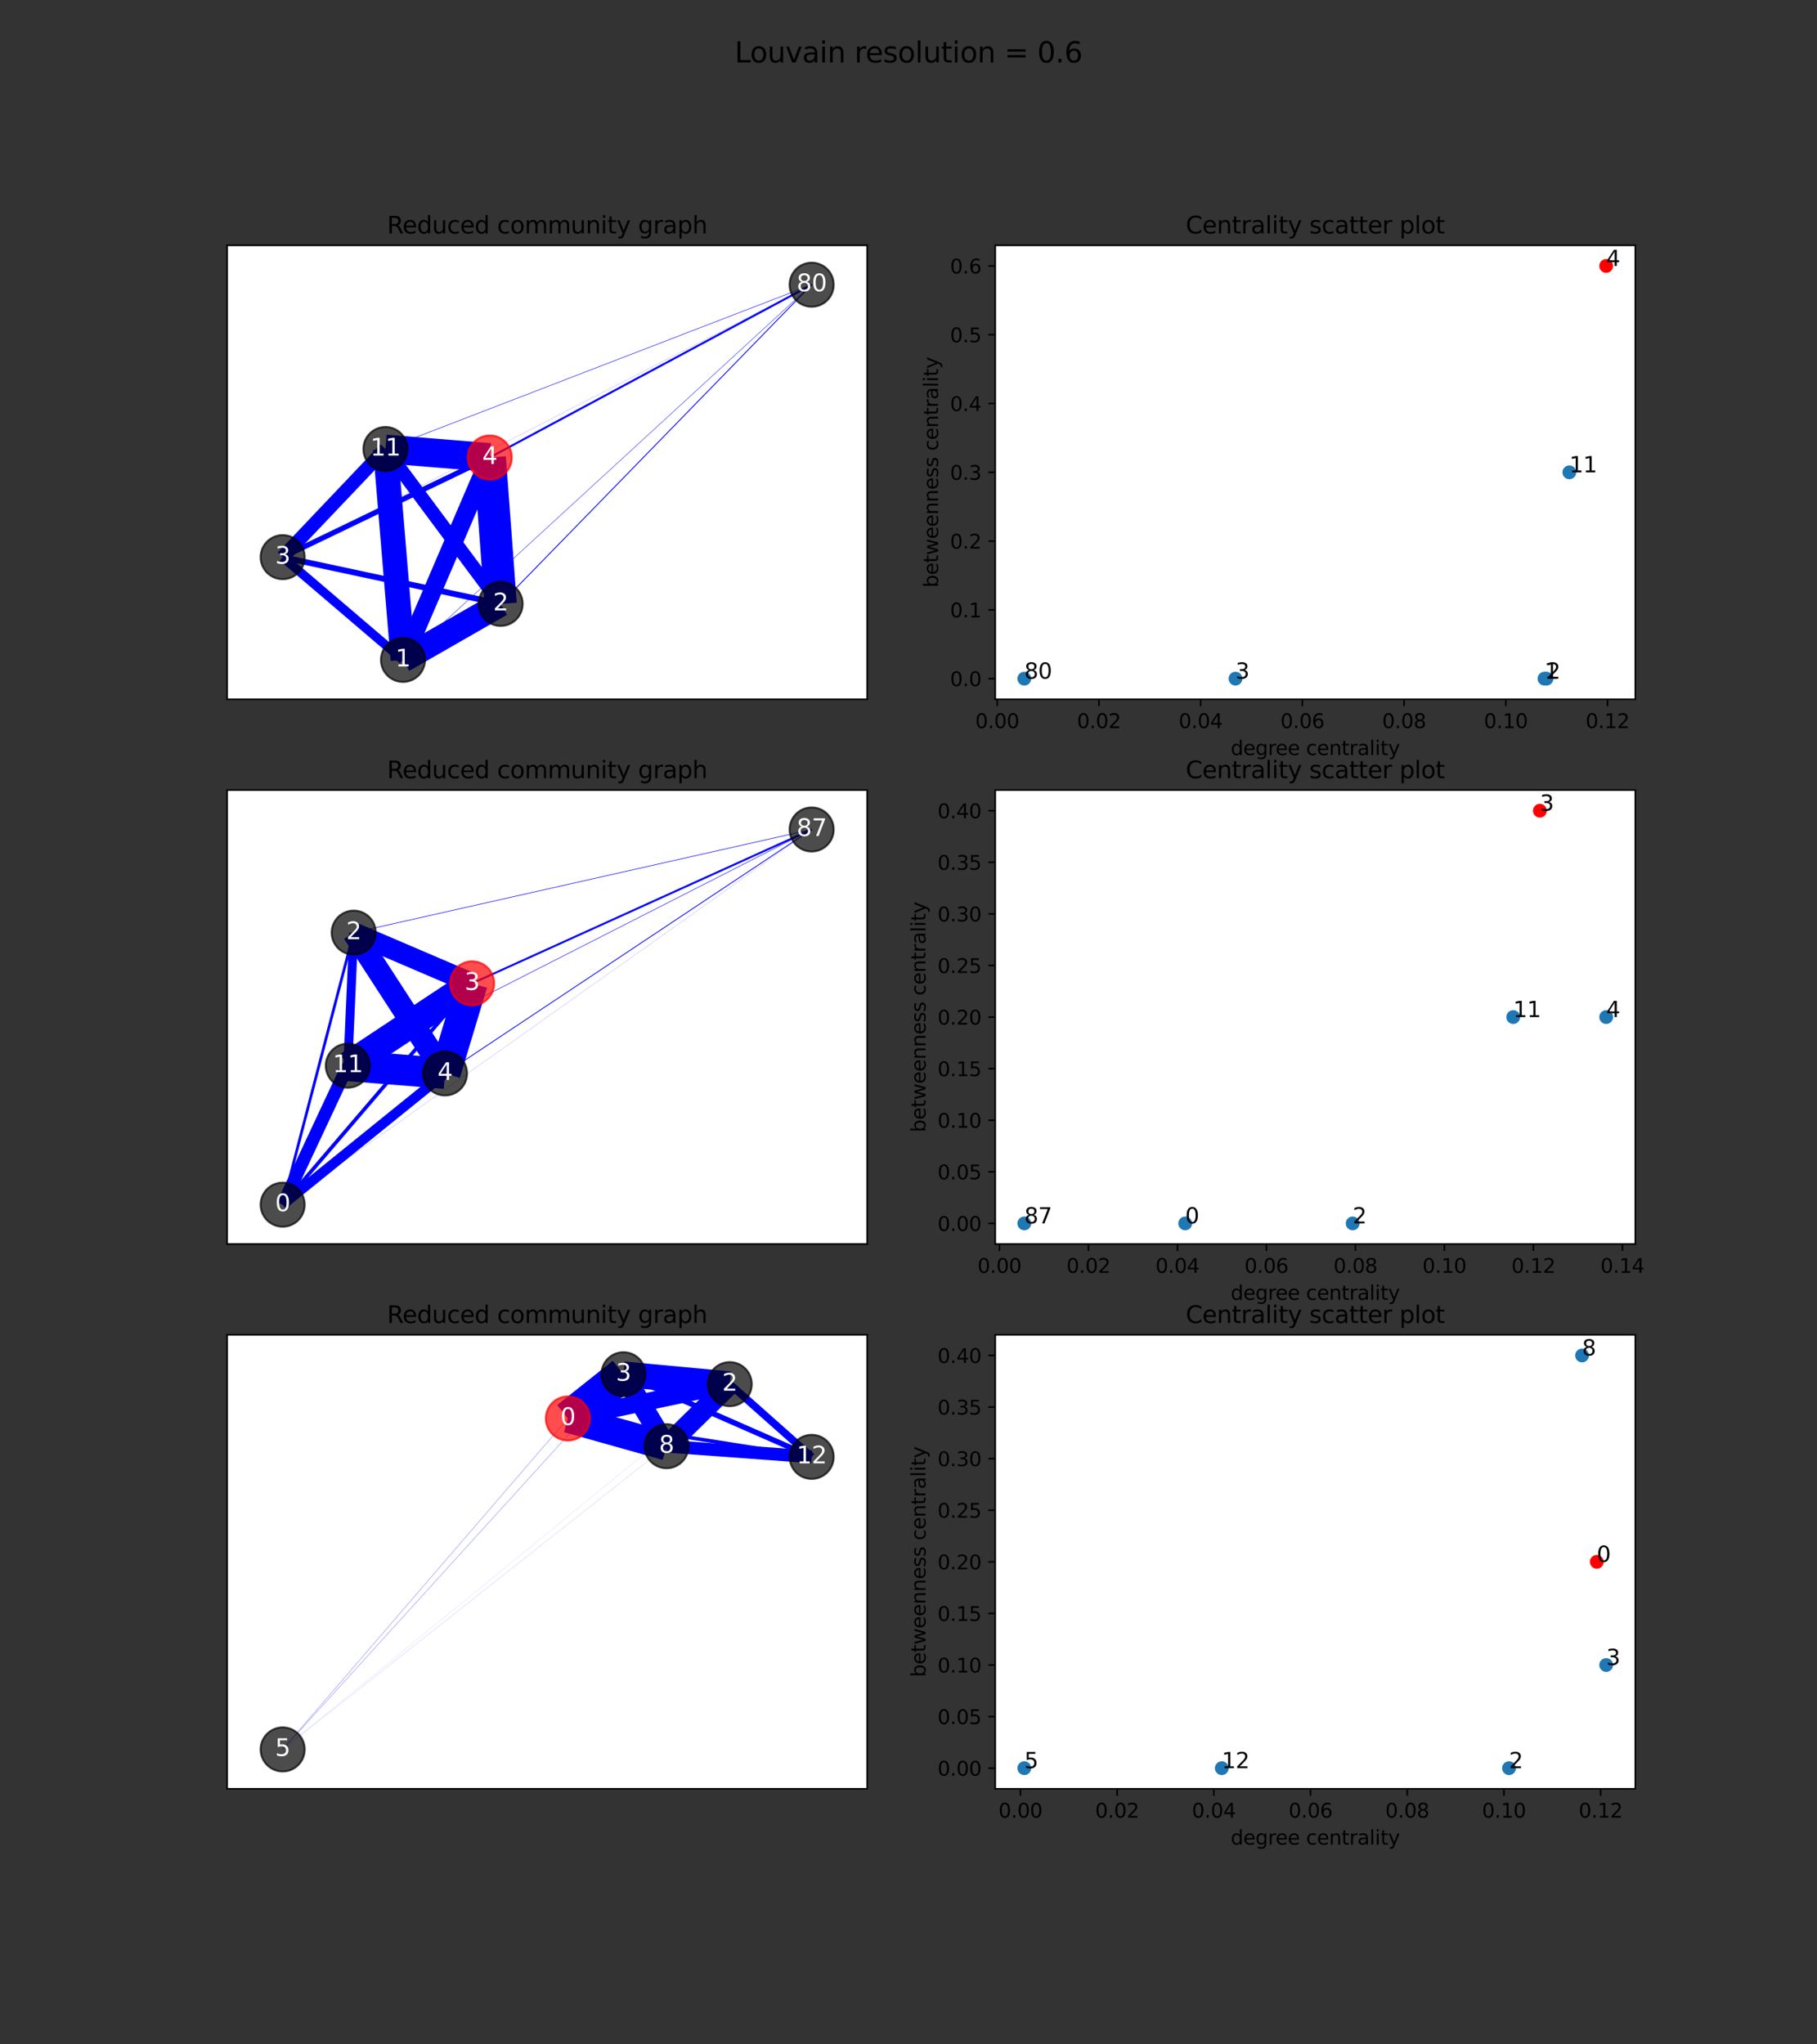 <?xml version="1.0" encoding="utf-8" standalone="no"?>
<!DOCTYPE svg PUBLIC "-//W3C//DTD SVG 1.1//EN"
  "http://www.w3.org/Graphics/SVG/1.1/DTD/svg11.dtd">
<svg xmlns:xlink="http://www.w3.org/1999/xlink" width="921.6pt" height="1036.8pt" viewBox="0 0 921.6 1036.8" xmlns="http://www.w3.org/2000/svg" version="1.1">
 <rect x="0" y="0" width="921.6" height="1036.8" fill="#333333" stroke="none"/>
 <defs>
  <style type="text/css">*{stroke-linejoin: round; stroke-linecap: butt}</style>
 </defs>
 <g id="figure_1">
  <g id="patch_1">
   <path d="M 0 1036.8 
L 921.6 1036.8 
L 921.6 0 
L 0 0 
L 0 1036.8 
z
" style="fill: none"/>
  </g>
  <g id="axes_1">
   <g id="patch_2">
    <path d="M 115.2 354.647 
L 439.855 354.647 
L 439.855 124.416 
L 115.2 124.416 
z
" style="fill: #ffffff"/>
   </g>
   <g id="LineCollection_1">
    <path d="M 204.396 334.668 
L 253.926 306.257 
" clip-path="url(#pd0ef8993c0)" style="fill: none; stroke: #0000ff; stroke-width: 12.83"/>
    <path d="M 204.396 334.668 
L 143.373 282.565 
" clip-path="url(#pd0ef8993c0)" style="fill: none; stroke: #0000ff; stroke-width: 4.588"/>
    <path d="M 204.396 334.668 
L 248.416 232.013 
" clip-path="url(#pd0ef8993c0)" style="fill: none; stroke: #0000ff; stroke-width: 9.262"/>
    <path d="M 204.396 334.668 
L 195.499 227.715 
" clip-path="url(#pd0ef8993c0)" style="fill: none; stroke: #0000ff; stroke-width: 12.54"/>
    <path d="M 204.396 334.668 
L 411.682 144.395 
" clip-path="url(#pd0ef8993c0)" style="fill: none; stroke: #0000ff; stroke-width: 0.198"/>
    <path d="M 253.926 306.257 
L 143.373 282.565 
" clip-path="url(#pd0ef8993c0)" style="fill: none; stroke: #0000ff; stroke-width: 2.96"/>
    <path d="M 253.926 306.257 
L 248.416 232.013 
" clip-path="url(#pd0ef8993c0)" style="fill: none; stroke: #0000ff; stroke-width: 16.366"/>
    <path d="M 253.926 306.257 
L 195.499 227.715 
" clip-path="url(#pd0ef8993c0)" style="fill: none; stroke: #0000ff; stroke-width: 6.97"/>
    <path d="M 253.926 306.257 
L 411.682 144.395 
" clip-path="url(#pd0ef8993c0)" style="fill: none; stroke: #0000ff; stroke-width: 0.436"/>
    <path d="M 143.373 282.565 
L 248.416 232.013 
" clip-path="url(#pd0ef8993c0)" style="fill: none; stroke: #0000ff; stroke-width: 2.662"/>
    <path d="M 143.373 282.565 
L 195.499 227.715 
" clip-path="url(#pd0ef8993c0)" style="fill: none; stroke: #0000ff; stroke-width: 6.894"/>
    <path d="M 143.373 282.565 
L 411.682 144.395 
" clip-path="url(#pd0ef8993c0)" style="fill: none; stroke: #0000ff; stroke-width: 0.058"/>
    <path d="M 248.416 232.013 
L 195.499 227.715 
" clip-path="url(#pd0ef8993c0)" style="fill: none; stroke: #0000ff; stroke-width: 14.56"/>
    <path d="M 248.416 232.013 
L 411.682 144.395 
" clip-path="url(#pd0ef8993c0)" style="fill: none; stroke: #0000ff; stroke-width: 1.014"/>
    <path d="M 195.499 227.715 
L 411.682 144.395 
" clip-path="url(#pd0ef8993c0)" style="fill: none; stroke: #0000ff; stroke-width: 0.246"/>
   </g>
   <g id="matplotlib.axis_1">
    <g id="xtick_1"/>
    <g id="xtick_2"/>
    <g id="xtick_3"/>
    <g id="xtick_4"/>
    <g id="xtick_5"/>
    <g id="xtick_6"/>
    <g id="xtick_7"/>
    <g id="xtick_8"/>
   </g>
   <g id="matplotlib.axis_2">
    <g id="ytick_1"/>
    <g id="ytick_2"/>
    <g id="ytick_3"/>
    <g id="ytick_4"/>
   </g>
   <g id="PathCollection_1">
    <defs>
     <path id="C0_0_8b2e06a475" d="M 0 11.18 
C 2.965 11.18 5.809 10.002 7.906 7.906 
C 10.002 5.809 11.18 2.965 11.18 -0 
C 11.18 -2.965 10.002 -5.809 7.906 -7.906 
C 5.809 -10.002 2.965 -11.18 0 -11.18 
C -2.965 -11.18 -5.809 -10.002 -7.906 -7.906 
C -10.002 -5.809 -11.18 -2.965 -11.18 0 
C -11.18 2.965 -10.002 5.809 -7.906 7.906 
C -5.809 10.002 -2.965 11.18 0 11.18 
z
"/>
    </defs>
    <g clip-path="url(#pd0ef8993c0)">
     <use xlink:href="#C0_0_8b2e06a475" x="204.396" y="334.668" style="fill-opacity: 0.7; stroke: #000000; stroke-opacity: 0.7"/>
    </g>
    <g clip-path="url(#pd0ef8993c0)">
     <use xlink:href="#C0_0_8b2e06a475" x="253.926" y="306.257" style="fill-opacity: 0.7; stroke: #000000; stroke-opacity: 0.7"/>
    </g>
    <g clip-path="url(#pd0ef8993c0)">
     <use xlink:href="#C0_0_8b2e06a475" x="143.373" y="282.565" style="fill-opacity: 0.7; stroke: #000000; stroke-opacity: 0.7"/>
    </g>
    <g clip-path="url(#pd0ef8993c0)">
     <use xlink:href="#C0_0_8b2e06a475" x="248.416" y="232.013" style="fill: #ff0000; fill-opacity: 0.7; stroke: #ff0000; stroke-opacity: 0.7"/>
    </g>
    <g clip-path="url(#pd0ef8993c0)">
     <use xlink:href="#C0_0_8b2e06a475" x="195.499" y="227.715" style="fill-opacity: 0.7; stroke: #000000; stroke-opacity: 0.7"/>
    </g>
    <g clip-path="url(#pd0ef8993c0)">
     <use xlink:href="#C0_0_8b2e06a475" x="411.682" y="144.395" style="fill-opacity: 0.7; stroke: #000000; stroke-opacity: 0.7"/>
    </g>
   </g>
   <g id="patch_3">
    <path d="M 115.2 354.647 
L 115.2 124.416 
" style="fill: none; stroke: #000000; stroke-width: 0.8; stroke-linejoin: miter; stroke-linecap: square"/>
   </g>
   <g id="patch_4">
    <path d="M 439.855 354.647 
L 439.855 124.416 
" style="fill: none; stroke: #000000; stroke-width: 0.8; stroke-linejoin: miter; stroke-linecap: square"/>
   </g>
   <g id="patch_5">
    <path d="M 115.2 354.647 
L 439.855 354.647 
" style="fill: none; stroke: #000000; stroke-width: 0.8; stroke-linejoin: miter; stroke-linecap: square"/>
   </g>
   <g id="patch_6">
    <path d="M 115.2 124.416 
L 439.855 124.416 
" style="fill: none; stroke: #000000; stroke-width: 0.8; stroke-linejoin: miter; stroke-linecap: square"/>
   </g>
   <g id="text_1">
    <g clip-path="url(#pd0ef8993c0)">
     <!-- 1 -->
     <g style="fill: #ffffff" transform="translate(200.578 337.979)scale(0.12 -0.12)">
      <defs>
       <path id="DejaVuSans-31" d="M 794 531 
L 1825 531 
L 1825 4091 
L 703 3866 
L 703 4441 
L 1819 4666 
L 2450 4666 
L 2450 531 
L 3481 531 
L 3481 0 
L 794 0 
L 794 531 
z
" transform="scale(0.016)"/>
      </defs>
      <use xlink:href="#DejaVuSans-31"/>
     </g>
    </g>
   </g>
   <g id="text_2">
    <g clip-path="url(#pd0ef8993c0)">
     <!-- 2 -->
     <g style="fill: #ffffff" transform="translate(250.109 309.568)scale(0.12 -0.12)">
      <defs>
       <path id="DejaVuSans-32" d="M 1228 531 
L 3431 531 
L 3431 0 
L 469 0 
L 469 531 
Q 828 903 1448 1529 
Q 2069 2156 2228 2338 
Q 2531 2678 2651 2914 
Q 2772 3150 2772 3378 
Q 2772 3750 2511 3984 
Q 2250 4219 1831 4219 
Q 1534 4219 1204 4116 
Q 875 4013 500 3803 
L 500 4441 
Q 881 4594 1212 4672 
Q 1544 4750 1819 4750 
Q 2544 4750 2975 4387 
Q 3406 4025 3406 3419 
Q 3406 3131 3298 2873 
Q 3191 2616 2906 2266 
Q 2828 2175 2409 1742 
Q 1991 1309 1228 531 
z
" transform="scale(0.016)"/>
      </defs>
      <use xlink:href="#DejaVuSans-32"/>
     </g>
    </g>
   </g>
   <g id="text_3">
    <g clip-path="url(#pd0ef8993c0)">
     <!-- 3 -->
     <g style="fill: #ffffff" transform="translate(139.555 285.877)scale(0.12 -0.12)">
      <defs>
       <path id="DejaVuSans-33" d="M 2597 2516 
Q 3050 2419 3304 2112 
Q 3559 1806 3559 1356 
Q 3559 666 3084 287 
Q 2609 -91 1734 -91 
Q 1441 -91 1130 -33 
Q 819 25 488 141 
L 488 750 
Q 750 597 1062 519 
Q 1375 441 1716 441 
Q 2309 441 2620 675 
Q 2931 909 2931 1356 
Q 2931 1769 2642 2001 
Q 2353 2234 1838 2234 
L 1294 2234 
L 1294 2753 
L 1863 2753 
Q 2328 2753 2575 2939 
Q 2822 3125 2822 3475 
Q 2822 3834 2567 4026 
Q 2313 4219 1838 4219 
Q 1578 4219 1281 4162 
Q 984 4106 628 3988 
L 628 4550 
Q 988 4650 1302 4700 
Q 1616 4750 1894 4750 
Q 2613 4750 3031 4423 
Q 3450 4097 3450 3541 
Q 3450 3153 3228 2886 
Q 3006 2619 2597 2516 
z
" transform="scale(0.016)"/>
      </defs>
      <use xlink:href="#DejaVuSans-33"/>
     </g>
    </g>
   </g>
   <g id="text_4">
    <g clip-path="url(#pd0ef8993c0)">
     <!-- 4 -->
     <g style="fill: #ffffff" transform="translate(244.598 235.324)scale(0.12 -0.12)">
      <defs>
       <path id="DejaVuSans-34" d="M 2419 4116 
L 825 1625 
L 2419 1625 
L 2419 4116 
z
M 2253 4666 
L 3047 4666 
L 3047 1625 
L 3713 1625 
L 3713 1100 
L 3047 1100 
L 3047 0 
L 2419 0 
L 2419 1100 
L 313 1100 
L 313 1709 
L 2253 4666 
z
" transform="scale(0.016)"/>
      </defs>
      <use xlink:href="#DejaVuSans-34"/>
     </g>
    </g>
   </g>
   <g id="text_5">
    <g clip-path="url(#pd0ef8993c0)">
     <!-- 11 -->
     <g style="fill: #ffffff" transform="translate(187.864 231.026)scale(0.12 -0.12)">
      <use xlink:href="#DejaVuSans-31"/>
      <use xlink:href="#DejaVuSans-31" x="63.623"/>
     </g>
    </g>
   </g>
   <g id="text_6">
    <g clip-path="url(#pd0ef8993c0)">
     <!-- 80 -->
     <g style="fill: #ffffff" transform="translate(404.047 147.706)scale(0.12 -0.12)">
      <defs>
       <path id="DejaVuSans-38" d="M 2034 2216 
Q 1584 2216 1326 1975 
Q 1069 1734 1069 1313 
Q 1069 891 1326 650 
Q 1584 409 2034 409 
Q 2484 409 2743 651 
Q 3003 894 3003 1313 
Q 3003 1734 2745 1975 
Q 2488 2216 2034 2216 
z
M 1403 2484 
Q 997 2584 770 2862 
Q 544 3141 544 3541 
Q 544 4100 942 4425 
Q 1341 4750 2034 4750 
Q 2731 4750 3128 4425 
Q 3525 4100 3525 3541 
Q 3525 3141 3298 2862 
Q 3072 2584 2669 2484 
Q 3125 2378 3379 2068 
Q 3634 1759 3634 1313 
Q 3634 634 3220 271 
Q 2806 -91 2034 -91 
Q 1263 -91 848 271 
Q 434 634 434 1313 
Q 434 1759 690 2068 
Q 947 2378 1403 2484 
z
M 1172 3481 
Q 1172 3119 1398 2916 
Q 1625 2713 2034 2713 
Q 2441 2713 2670 2916 
Q 2900 3119 2900 3481 
Q 2900 3844 2670 4047 
Q 2441 4250 2034 4250 
Q 1625 4250 1398 4047 
Q 1172 3844 1172 3481 
z
" transform="scale(0.016)"/>
       <path id="DejaVuSans-30" d="M 2034 4250 
Q 1547 4250 1301 3770 
Q 1056 3291 1056 2328 
Q 1056 1369 1301 889 
Q 1547 409 2034 409 
Q 2525 409 2770 889 
Q 3016 1369 3016 2328 
Q 3016 3291 2770 3770 
Q 2525 4250 2034 4250 
z
M 2034 4750 
Q 2819 4750 3233 4129 
Q 3647 3509 3647 2328 
Q 3647 1150 3233 529 
Q 2819 -91 2034 -91 
Q 1250 -91 836 529 
Q 422 1150 422 2328 
Q 422 3509 836 4129 
Q 1250 4750 2034 4750 
z
" transform="scale(0.016)"/>
      </defs>
      <use xlink:href="#DejaVuSans-38"/>
      <use xlink:href="#DejaVuSans-30" x="63.623"/>
     </g>
    </g>
   </g>
   <g id="text_7">
    <!-- Reduced community graph -->
    <g transform="translate(196.313 118.416)scale(0.12 -0.12)">
     <defs>
      <path id="DejaVuSans-52" d="M 2841 2188 
Q 3044 2119 3236 1894 
Q 3428 1669 3622 1275 
L 4263 0 
L 3584 0 
L 2988 1197 
Q 2756 1666 2539 1819 
Q 2322 1972 1947 1972 
L 1259 1972 
L 1259 0 
L 628 0 
L 628 4666 
L 2053 4666 
Q 2853 4666 3247 4331 
Q 3641 3997 3641 3322 
Q 3641 2881 3436 2590 
Q 3231 2300 2841 2188 
z
M 1259 4147 
L 1259 2491 
L 2053 2491 
Q 2509 2491 2742 2702 
Q 2975 2913 2975 3322 
Q 2975 3731 2742 3939 
Q 2509 4147 2053 4147 
L 1259 4147 
z
" transform="scale(0.016)"/>
      <path id="DejaVuSans-65" d="M 3597 1894 
L 3597 1613 
L 953 1613 
Q 991 1019 1311 708 
Q 1631 397 2203 397 
Q 2534 397 2845 478 
Q 3156 559 3463 722 
L 3463 178 
Q 3153 47 2828 -22 
Q 2503 -91 2169 -91 
Q 1331 -91 842 396 
Q 353 884 353 1716 
Q 353 2575 817 3079 
Q 1281 3584 2069 3584 
Q 2775 3584 3186 3129 
Q 3597 2675 3597 1894 
z
M 3022 2063 
Q 3016 2534 2758 2815 
Q 2500 3097 2075 3097 
Q 1594 3097 1305 2825 
Q 1016 2553 972 2059 
L 3022 2063 
z
" transform="scale(0.016)"/>
      <path id="DejaVuSans-64" d="M 2906 2969 
L 2906 4863 
L 3481 4863 
L 3481 0 
L 2906 0 
L 2906 525 
Q 2725 213 2448 61 
Q 2172 -91 1784 -91 
Q 1150 -91 751 415 
Q 353 922 353 1747 
Q 353 2572 751 3078 
Q 1150 3584 1784 3584 
Q 2172 3584 2448 3432 
Q 2725 3281 2906 2969 
z
M 947 1747 
Q 947 1113 1208 752 
Q 1469 391 1925 391 
Q 2381 391 2643 752 
Q 2906 1113 2906 1747 
Q 2906 2381 2643 2742 
Q 2381 3103 1925 3103 
Q 1469 3103 1208 2742 
Q 947 2381 947 1747 
z
" transform="scale(0.016)"/>
      <path id="DejaVuSans-75" d="M 544 1381 
L 544 3500 
L 1119 3500 
L 1119 1403 
Q 1119 906 1312 657 
Q 1506 409 1894 409 
Q 2359 409 2629 706 
Q 2900 1003 2900 1516 
L 2900 3500 
L 3475 3500 
L 3475 0 
L 2900 0 
L 2900 538 
Q 2691 219 2414 64 
Q 2138 -91 1772 -91 
Q 1169 -91 856 284 
Q 544 659 544 1381 
z
M 1991 3584 
L 1991 3584 
z
" transform="scale(0.016)"/>
      <path id="DejaVuSans-63" d="M 3122 3366 
L 3122 2828 
Q 2878 2963 2633 3030 
Q 2388 3097 2138 3097 
Q 1578 3097 1268 2742 
Q 959 2388 959 1747 
Q 959 1106 1268 751 
Q 1578 397 2138 397 
Q 2388 397 2633 464 
Q 2878 531 3122 666 
L 3122 134 
Q 2881 22 2623 -34 
Q 2366 -91 2075 -91 
Q 1284 -91 818 406 
Q 353 903 353 1747 
Q 353 2603 823 3093 
Q 1294 3584 2113 3584 
Q 2378 3584 2631 3529 
Q 2884 3475 3122 3366 
z
" transform="scale(0.016)"/>
      <path id="DejaVuSans-20" transform="scale(0.016)"/>
      <path id="DejaVuSans-6f" d="M 1959 3097 
Q 1497 3097 1228 2736 
Q 959 2375 959 1747 
Q 959 1119 1226 758 
Q 1494 397 1959 397 
Q 2419 397 2687 759 
Q 2956 1122 2956 1747 
Q 2956 2369 2687 2733 
Q 2419 3097 1959 3097 
z
M 1959 3584 
Q 2709 3584 3137 3096 
Q 3566 2609 3566 1747 
Q 3566 888 3137 398 
Q 2709 -91 1959 -91 
Q 1206 -91 779 398 
Q 353 888 353 1747 
Q 353 2609 779 3096 
Q 1206 3584 1959 3584 
z
" transform="scale(0.016)"/>
      <path id="DejaVuSans-6d" d="M 3328 2828 
Q 3544 3216 3844 3400 
Q 4144 3584 4550 3584 
Q 5097 3584 5394 3201 
Q 5691 2819 5691 2113 
L 5691 0 
L 5113 0 
L 5113 2094 
Q 5113 2597 4934 2840 
Q 4756 3084 4391 3084 
Q 3944 3084 3684 2787 
Q 3425 2491 3425 1978 
L 3425 0 
L 2847 0 
L 2847 2094 
Q 2847 2600 2669 2842 
Q 2491 3084 2119 3084 
Q 1678 3084 1418 2786 
Q 1159 2488 1159 1978 
L 1159 0 
L 581 0 
L 581 3500 
L 1159 3500 
L 1159 2956 
Q 1356 3278 1631 3431 
Q 1906 3584 2284 3584 
Q 2666 3584 2933 3390 
Q 3200 3197 3328 2828 
z
" transform="scale(0.016)"/>
      <path id="DejaVuSans-6e" d="M 3513 2113 
L 3513 0 
L 2938 0 
L 2938 2094 
Q 2938 2591 2744 2837 
Q 2550 3084 2163 3084 
Q 1697 3084 1428 2787 
Q 1159 2491 1159 1978 
L 1159 0 
L 581 0 
L 581 3500 
L 1159 3500 
L 1159 2956 
Q 1366 3272 1645 3428 
Q 1925 3584 2291 3584 
Q 2894 3584 3203 3211 
Q 3513 2838 3513 2113 
z
" transform="scale(0.016)"/>
      <path id="DejaVuSans-69" d="M 603 3500 
L 1178 3500 
L 1178 0 
L 603 0 
L 603 3500 
z
M 603 4863 
L 1178 4863 
L 1178 4134 
L 603 4134 
L 603 4863 
z
" transform="scale(0.016)"/>
      <path id="DejaVuSans-74" d="M 1172 4494 
L 1172 3500 
L 2356 3500 
L 2356 3053 
L 1172 3053 
L 1172 1153 
Q 1172 725 1289 603 
Q 1406 481 1766 481 
L 2356 481 
L 2356 0 
L 1766 0 
Q 1100 0 847 248 
Q 594 497 594 1153 
L 594 3053 
L 172 3053 
L 172 3500 
L 594 3500 
L 594 4494 
L 1172 4494 
z
" transform="scale(0.016)"/>
      <path id="DejaVuSans-79" d="M 2059 -325 
Q 1816 -950 1584 -1140 
Q 1353 -1331 966 -1331 
L 506 -1331 
L 506 -850 
L 844 -850 
Q 1081 -850 1212 -737 
Q 1344 -625 1503 -206 
L 1606 56 
L 191 3500 
L 800 3500 
L 1894 763 
L 2988 3500 
L 3597 3500 
L 2059 -325 
z
" transform="scale(0.016)"/>
      <path id="DejaVuSans-67" d="M 2906 1791 
Q 2906 2416 2648 2759 
Q 2391 3103 1925 3103 
Q 1463 3103 1205 2759 
Q 947 2416 947 1791 
Q 947 1169 1205 825 
Q 1463 481 1925 481 
Q 2391 481 2648 825 
Q 2906 1169 2906 1791 
z
M 3481 434 
Q 3481 -459 3084 -895 
Q 2688 -1331 1869 -1331 
Q 1566 -1331 1297 -1286 
Q 1028 -1241 775 -1147 
L 775 -588 
Q 1028 -725 1275 -790 
Q 1522 -856 1778 -856 
Q 2344 -856 2625 -561 
Q 2906 -266 2906 331 
L 2906 616 
Q 2728 306 2450 153 
Q 2172 0 1784 0 
Q 1141 0 747 490 
Q 353 981 353 1791 
Q 353 2603 747 3093 
Q 1141 3584 1784 3584 
Q 2172 3584 2450 3431 
Q 2728 3278 2906 2969 
L 2906 3500 
L 3481 3500 
L 3481 434 
z
" transform="scale(0.016)"/>
      <path id="DejaVuSans-72" d="M 2631 2963 
Q 2534 3019 2420 3045 
Q 2306 3072 2169 3072 
Q 1681 3072 1420 2755 
Q 1159 2438 1159 1844 
L 1159 0 
L 581 0 
L 581 3500 
L 1159 3500 
L 1159 2956 
Q 1341 3275 1631 3429 
Q 1922 3584 2338 3584 
Q 2397 3584 2469 3576 
Q 2541 3569 2628 3553 
L 2631 2963 
z
" transform="scale(0.016)"/>
      <path id="DejaVuSans-61" d="M 2194 1759 
Q 1497 1759 1228 1600 
Q 959 1441 959 1056 
Q 959 750 1161 570 
Q 1363 391 1709 391 
Q 2188 391 2477 730 
Q 2766 1069 2766 1631 
L 2766 1759 
L 2194 1759 
z
M 3341 1997 
L 3341 0 
L 2766 0 
L 2766 531 
Q 2569 213 2275 61 
Q 1981 -91 1556 -91 
Q 1019 -91 701 211 
Q 384 513 384 1019 
Q 384 1609 779 1909 
Q 1175 2209 1959 2209 
L 2766 2209 
L 2766 2266 
Q 2766 2663 2505 2880 
Q 2244 3097 1772 3097 
Q 1472 3097 1187 3025 
Q 903 2953 641 2809 
L 641 3341 
Q 956 3463 1253 3523 
Q 1550 3584 1831 3584 
Q 2591 3584 2966 3190 
Q 3341 2797 3341 1997 
z
" transform="scale(0.016)"/>
      <path id="DejaVuSans-70" d="M 1159 525 
L 1159 -1331 
L 581 -1331 
L 581 3500 
L 1159 3500 
L 1159 2969 
Q 1341 3281 1617 3432 
Q 1894 3584 2278 3584 
Q 2916 3584 3314 3078 
Q 3713 2572 3713 1747 
Q 3713 922 3314 415 
Q 2916 -91 2278 -91 
Q 1894 -91 1617 61 
Q 1341 213 1159 525 
z
M 3116 1747 
Q 3116 2381 2855 2742 
Q 2594 3103 2138 3103 
Q 1681 3103 1420 2742 
Q 1159 2381 1159 1747 
Q 1159 1113 1420 752 
Q 1681 391 2138 391 
Q 2594 391 2855 752 
Q 3116 1113 3116 1747 
z
" transform="scale(0.016)"/>
      <path id="DejaVuSans-68" d="M 3513 2113 
L 3513 0 
L 2938 0 
L 2938 2094 
Q 2938 2591 2744 2837 
Q 2550 3084 2163 3084 
Q 1697 3084 1428 2787 
Q 1159 2491 1159 1978 
L 1159 0 
L 581 0 
L 581 4863 
L 1159 4863 
L 1159 2956 
Q 1366 3272 1645 3428 
Q 1925 3584 2291 3584 
Q 2894 3584 3203 3211 
Q 3513 2838 3513 2113 
z
" transform="scale(0.016)"/>
     </defs>
     <use xlink:href="#DejaVuSans-52"/>
     <use xlink:href="#DejaVuSans-65" x="64.982"/>
     <use xlink:href="#DejaVuSans-64" x="126.506"/>
     <use xlink:href="#DejaVuSans-75" x="189.982"/>
     <use xlink:href="#DejaVuSans-63" x="253.361"/>
     <use xlink:href="#DejaVuSans-65" x="308.342"/>
     <use xlink:href="#DejaVuSans-64" x="369.865"/>
     <use xlink:href="#DejaVuSans-20" x="433.342"/>
     <use xlink:href="#DejaVuSans-63" x="465.129"/>
     <use xlink:href="#DejaVuSans-6f" x="520.109"/>
     <use xlink:href="#DejaVuSans-6d" x="581.291"/>
     <use xlink:href="#DejaVuSans-6d" x="678.703"/>
     <use xlink:href="#DejaVuSans-75" x="776.115"/>
     <use xlink:href="#DejaVuSans-6e" x="839.494"/>
     <use xlink:href="#DejaVuSans-69" x="902.873"/>
     <use xlink:href="#DejaVuSans-74" x="930.656"/>
     <use xlink:href="#DejaVuSans-79" x="969.865"/>
     <use xlink:href="#DejaVuSans-20" x="1029.045"/>
     <use xlink:href="#DejaVuSans-67" x="1060.832"/>
     <use xlink:href="#DejaVuSans-72" x="1124.309"/>
     <use xlink:href="#DejaVuSans-61" x="1165.422"/>
     <use xlink:href="#DejaVuSans-70" x="1226.701"/>
     <use xlink:href="#DejaVuSans-68" x="1290.178"/>
    </g>
   </g>
  </g>
  <g id="axes_2">
   <g id="patch_7">
    <path d="M 504.785 354.647 
L 829.44 354.647 
L 829.44 124.416 
L 504.785 124.416 
z
" style="fill: #ffffff"/>
   </g>
   <g id="PathCollection_2">
    <defs>
     <path id="C1_0_a6c268661d" d="M 0 3 
C 0.796 3 1.559 2.684 2.121 2.121 
C 2.684 1.559 3 0.796 3 -0 
C 3 -0.796 2.684 -1.559 2.121 -2.121 
C 1.559 -2.684 0.796 -3 0 -3 
C -0.796 -3 -1.559 -2.684 -2.121 -2.121 
C -2.684 -1.559 -3 -0.796 -3 0 
C -3 0.796 -2.684 1.559 -2.121 2.121 
C -1.559 2.684 -0.796 3 0 3 
z
"/>
    </defs>
    <g clip-path="url(#p9b7e26d06e)">
     <use xlink:href="#C1_0_a6c268661d" x="783.375" y="344.182" style="fill: #1f77b4; stroke: #1f77b4"/>
    </g>
    <g clip-path="url(#p9b7e26d06e)">
     <use xlink:href="#C1_0_a6c268661d" x="784.389" y="344.182" style="fill: #1f77b4; stroke: #1f77b4"/>
    </g>
    <g clip-path="url(#p9b7e26d06e)">
     <use xlink:href="#C1_0_a6c268661d" x="626.65" y="344.182" style="fill: #1f77b4; stroke: #1f77b4"/>
    </g>
    <g clip-path="url(#p9b7e26d06e)">
     <use xlink:href="#C1_0_a6c268661d" x="814.683" y="134.881" style="fill: #ff0000; stroke: #ff0000"/>
    </g>
    <g clip-path="url(#p9b7e26d06e)">
     <use xlink:href="#C1_0_a6c268661d" x="795.994" y="239.531" style="fill: #1f77b4; stroke: #1f77b4"/>
    </g>
    <g clip-path="url(#p9b7e26d06e)">
     <use xlink:href="#C1_0_a6c268661d" x="519.542" y="344.182" style="fill: #1f77b4; stroke: #1f77b4"/>
    </g>
   </g>
   <g id="matplotlib.axis_3">
    <g id="xtick_9">
     <g id="line2d_1">
      <defs>
       <path id="me51741749e" d="M 0 0 
L 0 3.5 
" style="stroke: #000000; stroke-width: 0.8"/>
      </defs>
      <g>
       <use xlink:href="#me51741749e" x="505.797" y="354.647" style="stroke: #000000; stroke-width: 0.8"/>
      </g>
     </g>
     <g id="text_8">
      <!-- 0.00 -->
      <g transform="translate(494.664 369.245)scale(0.1 -0.1)">
       <defs>
        <path id="DejaVuSans-2e" d="M 684 794 
L 1344 794 
L 1344 0 
L 684 0 
L 684 794 
z
" transform="scale(0.016)"/>
       </defs>
       <use xlink:href="#DejaVuSans-30"/>
       <use xlink:href="#DejaVuSans-2e" x="63.623"/>
       <use xlink:href="#DejaVuSans-30" x="95.41"/>
       <use xlink:href="#DejaVuSans-30" x="159.033"/>
      </g>
     </g>
    </g>
    <g id="xtick_10">
     <g id="line2d_2">
      <g>
       <use xlink:href="#me51741749e" x="557.391" y="354.647" style="stroke: #000000; stroke-width: 0.8"/>
      </g>
     </g>
     <g id="text_9">
      <!-- 0.02 -->
      <g transform="translate(546.258 369.245)scale(0.1 -0.1)">
       <use xlink:href="#DejaVuSans-30"/>
       <use xlink:href="#DejaVuSans-2e" x="63.623"/>
       <use xlink:href="#DejaVuSans-30" x="95.41"/>
       <use xlink:href="#DejaVuSans-32" x="159.033"/>
      </g>
     </g>
    </g>
    <g id="xtick_11">
     <g id="line2d_3">
      <g>
       <use xlink:href="#me51741749e" x="608.985" y="354.647" style="stroke: #000000; stroke-width: 0.8"/>
      </g>
     </g>
     <g id="text_10">
      <!-- 0.04 -->
      <g transform="translate(597.852 369.245)scale(0.1 -0.1)">
       <use xlink:href="#DejaVuSans-30"/>
       <use xlink:href="#DejaVuSans-2e" x="63.623"/>
       <use xlink:href="#DejaVuSans-30" x="95.41"/>
       <use xlink:href="#DejaVuSans-34" x="159.033"/>
      </g>
     </g>
    </g>
    <g id="xtick_12">
     <g id="line2d_4">
      <g>
       <use xlink:href="#me51741749e" x="660.579" y="354.647" style="stroke: #000000; stroke-width: 0.8"/>
      </g>
     </g>
     <g id="text_11">
      <!-- 0.06 -->
      <g transform="translate(649.446 369.245)scale(0.1 -0.1)">
       <defs>
        <path id="DejaVuSans-36" d="M 2113 2584 
Q 1688 2584 1439 2293 
Q 1191 2003 1191 1497 
Q 1191 994 1439 701 
Q 1688 409 2113 409 
Q 2538 409 2786 701 
Q 3034 994 3034 1497 
Q 3034 2003 2786 2293 
Q 2538 2584 2113 2584 
z
M 3366 4563 
L 3366 3988 
Q 3128 4100 2886 4159 
Q 2644 4219 2406 4219 
Q 1781 4219 1451 3797 
Q 1122 3375 1075 2522 
Q 1259 2794 1537 2939 
Q 1816 3084 2150 3084 
Q 2853 3084 3261 2657 
Q 3669 2231 3669 1497 
Q 3669 778 3244 343 
Q 2819 -91 2113 -91 
Q 1303 -91 875 529 
Q 447 1150 447 2328 
Q 447 3434 972 4092 
Q 1497 4750 2381 4750 
Q 2619 4750 2861 4703 
Q 3103 4656 3366 4563 
z
" transform="scale(0.016)"/>
       </defs>
       <use xlink:href="#DejaVuSans-30"/>
       <use xlink:href="#DejaVuSans-2e" x="63.623"/>
       <use xlink:href="#DejaVuSans-30" x="95.41"/>
       <use xlink:href="#DejaVuSans-36" x="159.033"/>
      </g>
     </g>
    </g>
    <g id="xtick_13">
     <g id="line2d_5">
      <g>
       <use xlink:href="#me51741749e" x="712.173" y="354.647" style="stroke: #000000; stroke-width: 0.8"/>
      </g>
     </g>
     <g id="text_12">
      <!-- 0.08 -->
      <g transform="translate(701.04 369.245)scale(0.1 -0.1)">
       <use xlink:href="#DejaVuSans-30"/>
       <use xlink:href="#DejaVuSans-2e" x="63.623"/>
       <use xlink:href="#DejaVuSans-30" x="95.41"/>
       <use xlink:href="#DejaVuSans-38" x="159.033"/>
      </g>
     </g>
    </g>
    <g id="xtick_14">
     <g id="line2d_6">
      <g>
       <use xlink:href="#me51741749e" x="763.767" y="354.647" style="stroke: #000000; stroke-width: 0.8"/>
      </g>
     </g>
     <g id="text_13">
      <!-- 0.10 -->
      <g transform="translate(752.634 369.245)scale(0.1 -0.1)">
       <use xlink:href="#DejaVuSans-30"/>
       <use xlink:href="#DejaVuSans-2e" x="63.623"/>
       <use xlink:href="#DejaVuSans-31" x="95.41"/>
       <use xlink:href="#DejaVuSans-30" x="159.033"/>
      </g>
     </g>
    </g>
    <g id="xtick_15">
     <g id="line2d_7">
      <g>
       <use xlink:href="#me51741749e" x="815.361" y="354.647" style="stroke: #000000; stroke-width: 0.8"/>
      </g>
     </g>
     <g id="text_14">
      <!-- 0.12 -->
      <g transform="translate(804.228 369.245)scale(0.1 -0.1)">
       <use xlink:href="#DejaVuSans-30"/>
       <use xlink:href="#DejaVuSans-2e" x="63.623"/>
       <use xlink:href="#DejaVuSans-31" x="95.41"/>
       <use xlink:href="#DejaVuSans-32" x="159.033"/>
      </g>
     </g>
    </g>
    <g id="text_15">
     <!-- degree centrality -->
     <g transform="translate(624.231 382.923)scale(0.1 -0.1)">
      <defs>
       <path id="DejaVuSans-6c" d="M 603 4863 
L 1178 4863 
L 1178 0 
L 603 0 
L 603 4863 
z
" transform="scale(0.016)"/>
      </defs>
      <use xlink:href="#DejaVuSans-64"/>
      <use xlink:href="#DejaVuSans-65" x="63.477"/>
      <use xlink:href="#DejaVuSans-67" x="125"/>
      <use xlink:href="#DejaVuSans-72" x="188.477"/>
      <use xlink:href="#DejaVuSans-65" x="227.34"/>
      <use xlink:href="#DejaVuSans-65" x="288.863"/>
      <use xlink:href="#DejaVuSans-20" x="350.387"/>
      <use xlink:href="#DejaVuSans-63" x="382.174"/>
      <use xlink:href="#DejaVuSans-65" x="437.154"/>
      <use xlink:href="#DejaVuSans-6e" x="498.678"/>
      <use xlink:href="#DejaVuSans-74" x="562.057"/>
      <use xlink:href="#DejaVuSans-72" x="601.266"/>
      <use xlink:href="#DejaVuSans-61" x="642.379"/>
      <use xlink:href="#DejaVuSans-6c" x="703.658"/>
      <use xlink:href="#DejaVuSans-69" x="731.441"/>
      <use xlink:href="#DejaVuSans-74" x="759.225"/>
      <use xlink:href="#DejaVuSans-79" x="798.434"/>
     </g>
    </g>
   </g>
   <g id="matplotlib.axis_4">
    <g id="ytick_5">
     <g id="line2d_8">
      <defs>
       <path id="mf6ed0dd3ea" d="M 0 0 
L -3.5 0 
" style="stroke: #000000; stroke-width: 0.8"/>
      </defs>
      <g>
       <use xlink:href="#mf6ed0dd3ea" x="504.785" y="344.182" style="stroke: #000000; stroke-width: 0.8"/>
      </g>
     </g>
     <g id="text_16">
      <!-- 0.0 -->
      <g transform="translate(481.882 347.981)scale(0.1 -0.1)">
       <use xlink:href="#DejaVuSans-30"/>
       <use xlink:href="#DejaVuSans-2e" x="63.623"/>
       <use xlink:href="#DejaVuSans-30" x="95.41"/>
      </g>
     </g>
    </g>
    <g id="ytick_6">
     <g id="line2d_9">
      <g>
       <use xlink:href="#mf6ed0dd3ea" x="504.785" y="309.298" style="stroke: #000000; stroke-width: 0.8"/>
      </g>
     </g>
     <g id="text_17">
      <!-- 0.1 -->
      <g transform="translate(481.882 313.097)scale(0.1 -0.1)">
       <use xlink:href="#DejaVuSans-30"/>
       <use xlink:href="#DejaVuSans-2e" x="63.623"/>
       <use xlink:href="#DejaVuSans-31" x="95.41"/>
      </g>
     </g>
    </g>
    <g id="ytick_7">
     <g id="line2d_10">
      <g>
       <use xlink:href="#mf6ed0dd3ea" x="504.785" y="274.415" style="stroke: #000000; stroke-width: 0.8"/>
      </g>
     </g>
     <g id="text_18">
      <!-- 0.2 -->
      <g transform="translate(481.882 278.214)scale(0.1 -0.1)">
       <use xlink:href="#DejaVuSans-30"/>
       <use xlink:href="#DejaVuSans-2e" x="63.623"/>
       <use xlink:href="#DejaVuSans-32" x="95.41"/>
      </g>
     </g>
    </g>
    <g id="ytick_8">
     <g id="line2d_11">
      <g>
       <use xlink:href="#mf6ed0dd3ea" x="504.785" y="239.531" style="stroke: #000000; stroke-width: 0.8"/>
      </g>
     </g>
     <g id="text_19">
      <!-- 0.3 -->
      <g transform="translate(481.882 243.331)scale(0.1 -0.1)">
       <use xlink:href="#DejaVuSans-30"/>
       <use xlink:href="#DejaVuSans-2e" x="63.623"/>
       <use xlink:href="#DejaVuSans-33" x="95.41"/>
      </g>
     </g>
    </g>
    <g id="ytick_9">
     <g id="line2d_12">
      <g>
       <use xlink:href="#mf6ed0dd3ea" x="504.785" y="204.648" style="stroke: #000000; stroke-width: 0.8"/>
      </g>
     </g>
     <g id="text_20">
      <!-- 0.4 -->
      <g transform="translate(481.882 208.447)scale(0.1 -0.1)">
       <use xlink:href="#DejaVuSans-30"/>
       <use xlink:href="#DejaVuSans-2e" x="63.623"/>
       <use xlink:href="#DejaVuSans-34" x="95.41"/>
      </g>
     </g>
    </g>
    <g id="ytick_10">
     <g id="line2d_13">
      <g>
       <use xlink:href="#mf6ed0dd3ea" x="504.785" y="169.764" style="stroke: #000000; stroke-width: 0.8"/>
      </g>
     </g>
     <g id="text_21">
      <!-- 0.5 -->
      <g transform="translate(481.882 173.564)scale(0.1 -0.1)">
       <defs>
        <path id="DejaVuSans-35" d="M 691 4666 
L 3169 4666 
L 3169 4134 
L 1269 4134 
L 1269 2991 
Q 1406 3038 1543 3061 
Q 1681 3084 1819 3084 
Q 2600 3084 3056 2656 
Q 3513 2228 3513 1497 
Q 3513 744 3044 326 
Q 2575 -91 1722 -91 
Q 1428 -91 1123 -41 
Q 819 9 494 109 
L 494 744 
Q 775 591 1075 516 
Q 1375 441 1709 441 
Q 2250 441 2565 725 
Q 2881 1009 2881 1497 
Q 2881 1984 2565 2268 
Q 2250 2553 1709 2553 
Q 1456 2553 1204 2497 
Q 953 2441 691 2322 
L 691 4666 
z
" transform="scale(0.016)"/>
       </defs>
       <use xlink:href="#DejaVuSans-30"/>
       <use xlink:href="#DejaVuSans-2e" x="63.623"/>
       <use xlink:href="#DejaVuSans-35" x="95.41"/>
      </g>
     </g>
    </g>
    <g id="ytick_11">
     <g id="line2d_14">
      <g>
       <use xlink:href="#mf6ed0dd3ea" x="504.785" y="134.881" style="stroke: #000000; stroke-width: 0.8"/>
      </g>
     </g>
     <g id="text_22">
      <!-- 0.6 -->
      <g transform="translate(481.882 138.68)scale(0.1 -0.1)">
       <use xlink:href="#DejaVuSans-30"/>
       <use xlink:href="#DejaVuSans-2e" x="63.623"/>
       <use xlink:href="#DejaVuSans-36" x="95.41"/>
      </g>
     </g>
    </g>
    <g id="text_23">
     <!-- betweenness centrality -->
     <g transform="translate(475.803 297.969)rotate(-90)scale(0.1 -0.1)">
      <defs>
       <path id="DejaVuSans-62" d="M 3116 1747 
Q 3116 2381 2855 2742 
Q 2594 3103 2138 3103 
Q 1681 3103 1420 2742 
Q 1159 2381 1159 1747 
Q 1159 1113 1420 752 
Q 1681 391 2138 391 
Q 2594 391 2855 752 
Q 3116 1113 3116 1747 
z
M 1159 2969 
Q 1341 3281 1617 3432 
Q 1894 3584 2278 3584 
Q 2916 3584 3314 3078 
Q 3713 2572 3713 1747 
Q 3713 922 3314 415 
Q 2916 -91 2278 -91 
Q 1894 -91 1617 61 
Q 1341 213 1159 525 
L 1159 0 
L 581 0 
L 581 4863 
L 1159 4863 
L 1159 2969 
z
" transform="scale(0.016)"/>
       <path id="DejaVuSans-77" d="M 269 3500 
L 844 3500 
L 1563 769 
L 2278 3500 
L 2956 3500 
L 3675 769 
L 4391 3500 
L 4966 3500 
L 4050 0 
L 3372 0 
L 2619 2869 
L 1863 0 
L 1184 0 
L 269 3500 
z
" transform="scale(0.016)"/>
       <path id="DejaVuSans-73" d="M 2834 3397 
L 2834 2853 
Q 2591 2978 2328 3040 
Q 2066 3103 1784 3103 
Q 1356 3103 1142 2972 
Q 928 2841 928 2578 
Q 928 2378 1081 2264 
Q 1234 2150 1697 2047 
L 1894 2003 
Q 2506 1872 2764 1633 
Q 3022 1394 3022 966 
Q 3022 478 2636 193 
Q 2250 -91 1575 -91 
Q 1294 -91 989 -36 
Q 684 19 347 128 
L 347 722 
Q 666 556 975 473 
Q 1284 391 1588 391 
Q 1994 391 2212 530 
Q 2431 669 2431 922 
Q 2431 1156 2273 1281 
Q 2116 1406 1581 1522 
L 1381 1569 
Q 847 1681 609 1914 
Q 372 2147 372 2553 
Q 372 3047 722 3315 
Q 1072 3584 1716 3584 
Q 2034 3584 2315 3537 
Q 2597 3491 2834 3397 
z
" transform="scale(0.016)"/>
      </defs>
      <use xlink:href="#DejaVuSans-62"/>
      <use xlink:href="#DejaVuSans-65" x="63.477"/>
      <use xlink:href="#DejaVuSans-74" x="125"/>
      <use xlink:href="#DejaVuSans-77" x="164.209"/>
      <use xlink:href="#DejaVuSans-65" x="245.996"/>
      <use xlink:href="#DejaVuSans-65" x="307.52"/>
      <use xlink:href="#DejaVuSans-6e" x="369.043"/>
      <use xlink:href="#DejaVuSans-6e" x="432.422"/>
      <use xlink:href="#DejaVuSans-65" x="495.801"/>
      <use xlink:href="#DejaVuSans-73" x="557.324"/>
      <use xlink:href="#DejaVuSans-73" x="609.424"/>
      <use xlink:href="#DejaVuSans-20" x="661.523"/>
      <use xlink:href="#DejaVuSans-63" x="693.311"/>
      <use xlink:href="#DejaVuSans-65" x="748.291"/>
      <use xlink:href="#DejaVuSans-6e" x="809.814"/>
      <use xlink:href="#DejaVuSans-74" x="873.193"/>
      <use xlink:href="#DejaVuSans-72" x="912.402"/>
      <use xlink:href="#DejaVuSans-61" x="953.516"/>
      <use xlink:href="#DejaVuSans-6c" x="1014.795"/>
      <use xlink:href="#DejaVuSans-69" x="1042.578"/>
      <use xlink:href="#DejaVuSans-74" x="1070.361"/>
      <use xlink:href="#DejaVuSans-79" x="1109.57"/>
     </g>
    </g>
   </g>
   <g id="patch_8">
    <path d="M 504.785 354.647 
L 504.785 124.416 
" style="fill: none; stroke: #000000; stroke-width: 0.8; stroke-linejoin: miter; stroke-linecap: square"/>
   </g>
   <g id="patch_9">
    <path d="M 829.44 354.647 
L 829.44 124.416 
" style="fill: none; stroke: #000000; stroke-width: 0.8; stroke-linejoin: miter; stroke-linecap: square"/>
   </g>
   <g id="patch_10">
    <path d="M 504.785 354.647 
L 829.44 354.647 
" style="fill: none; stroke: #000000; stroke-width: 0.8; stroke-linejoin: miter; stroke-linecap: square"/>
   </g>
   <g id="patch_11">
    <path d="M 504.785 124.416 
L 829.44 124.416 
" style="fill: none; stroke: #000000; stroke-width: 0.8; stroke-linejoin: miter; stroke-linecap: square"/>
   </g>
   <g id="text_24">
    <!-- 1 -->
    <g transform="translate(783.375 344.182)scale(0.11 -0.11)">
     <use xlink:href="#DejaVuSans-31"/>
    </g>
   </g>
   <g id="text_25">
    <!-- 2 -->
    <g transform="translate(784.389 344.182)scale(0.11 -0.11)">
     <use xlink:href="#DejaVuSans-32"/>
    </g>
   </g>
   <g id="text_26">
    <!-- 3 -->
    <g transform="translate(626.65 344.182)scale(0.11 -0.11)">
     <use xlink:href="#DejaVuSans-33"/>
    </g>
   </g>
   <g id="text_27">
    <!-- 4 -->
    <g transform="translate(814.683 134.881)scale(0.11 -0.11)">
     <use xlink:href="#DejaVuSans-34"/>
    </g>
   </g>
   <g id="text_28">
    <!-- 11 -->
    <g transform="translate(795.994 239.531)scale(0.11 -0.11)">
     <use xlink:href="#DejaVuSans-31"/>
     <use xlink:href="#DejaVuSans-31" x="63.623"/>
    </g>
   </g>
   <g id="text_29">
    <!-- 80 -->
    <g transform="translate(519.542 344.182)scale(0.11 -0.11)">
     <use xlink:href="#DejaVuSans-38"/>
     <use xlink:href="#DejaVuSans-30" x="63.623"/>
    </g>
   </g>
   <g id="text_30">
    <!-- Centrality scatter plot -->
    <g transform="translate(601.418 118.416)scale(0.12 -0.12)">
     <defs>
      <path id="DejaVuSans-43" d="M 4122 4306 
L 4122 3641 
Q 3803 3938 3442 4084 
Q 3081 4231 2675 4231 
Q 1875 4231 1450 3742 
Q 1025 3253 1025 2328 
Q 1025 1406 1450 917 
Q 1875 428 2675 428 
Q 3081 428 3442 575 
Q 3803 722 4122 1019 
L 4122 359 
Q 3791 134 3420 21 
Q 3050 -91 2638 -91 
Q 1578 -91 968 557 
Q 359 1206 359 2328 
Q 359 3453 968 4101 
Q 1578 4750 2638 4750 
Q 3056 4750 3426 4639 
Q 3797 4528 4122 4306 
z
" transform="scale(0.016)"/>
     </defs>
     <use xlink:href="#DejaVuSans-43"/>
     <use xlink:href="#DejaVuSans-65" x="69.824"/>
     <use xlink:href="#DejaVuSans-6e" x="131.348"/>
     <use xlink:href="#DejaVuSans-74" x="194.727"/>
     <use xlink:href="#DejaVuSans-72" x="233.936"/>
     <use xlink:href="#DejaVuSans-61" x="275.049"/>
     <use xlink:href="#DejaVuSans-6c" x="336.328"/>
     <use xlink:href="#DejaVuSans-69" x="364.111"/>
     <use xlink:href="#DejaVuSans-74" x="391.895"/>
     <use xlink:href="#DejaVuSans-79" x="431.104"/>
     <use xlink:href="#DejaVuSans-20" x="490.283"/>
     <use xlink:href="#DejaVuSans-73" x="522.07"/>
     <use xlink:href="#DejaVuSans-63" x="574.17"/>
     <use xlink:href="#DejaVuSans-61" x="629.15"/>
     <use xlink:href="#DejaVuSans-74" x="690.43"/>
     <use xlink:href="#DejaVuSans-74" x="729.639"/>
     <use xlink:href="#DejaVuSans-65" x="768.848"/>
     <use xlink:href="#DejaVuSans-72" x="830.371"/>
     <use xlink:href="#DejaVuSans-20" x="871.484"/>
     <use xlink:href="#DejaVuSans-70" x="903.271"/>
     <use xlink:href="#DejaVuSans-6c" x="966.748"/>
     <use xlink:href="#DejaVuSans-6f" x="994.531"/>
     <use xlink:href="#DejaVuSans-74" x="1055.713"/>
    </g>
   </g>
  </g>
  <g id="axes_3">
   <g id="patch_12">
    <path d="M 115.2 630.923 
L 439.855 630.923 
L 439.855 400.693 
L 115.2 400.693 
z
" style="fill: #ffffff"/>
   </g>
   <g id="LineCollection_2">
    <path d="M 143.373 610.945 
L 179.401 472.989 
" clip-path="url(#pefe607b248)" style="fill: none; stroke: #0000ff; stroke-width: 1.388"/>
    <path d="M 143.373 610.945 
L 239.462 498.714 
" clip-path="url(#pefe607b248)" style="fill: none; stroke: #0000ff; stroke-width: 1.866"/>
    <path d="M 143.373 610.945 
L 225.71 544.387 
" clip-path="url(#pefe607b248)" style="fill: none; stroke: #0000ff; stroke-width: 5.056"/>
    <path d="M 143.373 610.945 
L 176.414 540.447 
" clip-path="url(#pefe607b248)" style="fill: none; stroke: #0000ff; stroke-width: 6.468"/>
    <path d="M 143.373 610.945 
L 411.682 420.671 
" clip-path="url(#pefe607b248)" style="fill: none; stroke: #0000ff; stroke-width: 0.056"/>
    <path d="M 179.401 472.989 
L 239.462 498.714 
" clip-path="url(#pefe607b248)" style="fill: none; stroke: #0000ff; stroke-width: 10.424"/>
    <path d="M 179.401 472.989 
L 225.71 544.387 
" clip-path="url(#pefe607b248)" style="fill: none; stroke: #0000ff; stroke-width: 11.588"/>
    <path d="M 179.401 472.989 
L 176.414 540.447 
" clip-path="url(#pefe607b248)" style="fill: none; stroke: #0000ff; stroke-width: 4.52"/>
    <path d="M 179.401 472.989 
L 411.682 420.671 
" clip-path="url(#pefe607b248)" style="fill: none; stroke: #0000ff; stroke-width: 0.286"/>
    <path d="M 239.462 498.714 
L 225.71 544.387 
" clip-path="url(#pefe607b248)" style="fill: none; stroke: #0000ff; stroke-width: 15.746"/>
    <path d="M 239.462 498.714 
L 176.414 540.447 
" clip-path="url(#pefe607b248)" style="fill: none; stroke: #0000ff; stroke-width: 14.138"/>
    <path d="M 239.462 498.714 
L 411.682 420.671 
" clip-path="url(#pefe607b248)" style="fill: none; stroke: #0000ff; stroke-width: 0.984"/>
    <path d="M 225.71 544.387 
L 176.414 540.447 
" clip-path="url(#pefe607b248)" style="fill: none; stroke: #0000ff; stroke-width: 15.654"/>
    <path d="M 225.71 544.387 
L 411.682 420.671 
" clip-path="url(#pefe607b248)" style="fill: none; stroke: #0000ff; stroke-width: 0.41"/>
    <path d="M 176.414 540.447 
L 411.682 420.671 
" clip-path="url(#pefe607b248)" style="fill: none; stroke: #0000ff; stroke-width: 0.25"/>
   </g>
   <g id="matplotlib.axis_5">
    <g id="xtick_16"/>
    <g id="xtick_17"/>
    <g id="xtick_18"/>
    <g id="xtick_19"/>
    <g id="xtick_20"/>
    <g id="xtick_21"/>
    <g id="xtick_22"/>
    <g id="xtick_23"/>
    <g id="xtick_24"/>
   </g>
   <g id="matplotlib.axis_6">
    <g id="ytick_12"/>
    <g id="ytick_13"/>
    <g id="ytick_14"/>
    <g id="ytick_15"/>
    <g id="ytick_16"/>
    <g id="ytick_17"/>
    <g id="ytick_18"/>
   </g>
   <g id="PathCollection_3">
    <defs>
     <path id="C2_0_69e90c1c55" d="M 0 11.18 
C 2.965 11.18 5.809 10.002 7.906 7.906 
C 10.002 5.809 11.18 2.965 11.18 -0 
C 11.18 -2.965 10.002 -5.809 7.906 -7.906 
C 5.809 -10.002 2.965 -11.18 0 -11.18 
C -2.965 -11.18 -5.809 -10.002 -7.906 -7.906 
C -10.002 -5.809 -11.18 -2.965 -11.18 0 
C -11.18 2.965 -10.002 5.809 -7.906 7.906 
C -5.809 10.002 -2.965 11.18 0 11.18 
z
"/>
    </defs>
    <g clip-path="url(#pefe607b248)">
     <use xlink:href="#C2_0_69e90c1c55" x="143.373" y="610.945" style="fill-opacity: 0.7; stroke: #000000; stroke-opacity: 0.7"/>
    </g>
    <g clip-path="url(#pefe607b248)">
     <use xlink:href="#C2_0_69e90c1c55" x="179.401" y="472.989" style="fill-opacity: 0.7; stroke: #000000; stroke-opacity: 0.7"/>
    </g>
    <g clip-path="url(#pefe607b248)">
     <use xlink:href="#C2_0_69e90c1c55" x="239.462" y="498.714" style="fill: #ff0000; fill-opacity: 0.7; stroke: #ff0000; stroke-opacity: 0.7"/>
    </g>
    <g clip-path="url(#pefe607b248)">
     <use xlink:href="#C2_0_69e90c1c55" x="225.71" y="544.387" style="fill-opacity: 0.7; stroke: #000000; stroke-opacity: 0.7"/>
    </g>
    <g clip-path="url(#pefe607b248)">
     <use xlink:href="#C2_0_69e90c1c55" x="176.414" y="540.447" style="fill-opacity: 0.7; stroke: #000000; stroke-opacity: 0.7"/>
    </g>
    <g clip-path="url(#pefe607b248)">
     <use xlink:href="#C2_0_69e90c1c55" x="411.682" y="420.671" style="fill-opacity: 0.7; stroke: #000000; stroke-opacity: 0.7"/>
    </g>
   </g>
   <g id="patch_13">
    <path d="M 115.2 630.923 
L 115.2 400.693 
" style="fill: none; stroke: #000000; stroke-width: 0.8; stroke-linejoin: miter; stroke-linecap: square"/>
   </g>
   <g id="patch_14">
    <path d="M 439.855 630.923 
L 439.855 400.693 
" style="fill: none; stroke: #000000; stroke-width: 0.8; stroke-linejoin: miter; stroke-linecap: square"/>
   </g>
   <g id="patch_15">
    <path d="M 115.2 630.923 
L 439.855 630.923 
" style="fill: none; stroke: #000000; stroke-width: 0.8; stroke-linejoin: miter; stroke-linecap: square"/>
   </g>
   <g id="patch_16">
    <path d="M 115.2 400.693 
L 439.855 400.693 
" style="fill: none; stroke: #000000; stroke-width: 0.8; stroke-linejoin: miter; stroke-linecap: square"/>
   </g>
   <g id="text_31">
    <g clip-path="url(#pefe607b248)">
     <!-- 0 -->
     <g style="fill: #ffffff" transform="translate(139.555 614.256)scale(0.12 -0.12)">
      <use xlink:href="#DejaVuSans-30"/>
     </g>
    </g>
   </g>
   <g id="text_32">
    <g clip-path="url(#pefe607b248)">
     <!-- 2 -->
     <g style="fill: #ffffff" transform="translate(175.584 476.3)scale(0.12 -0.12)">
      <use xlink:href="#DejaVuSans-32"/>
     </g>
    </g>
   </g>
   <g id="text_33">
    <g clip-path="url(#pefe607b248)">
     <!-- 3 -->
     <g style="fill: #ffffff" transform="translate(235.645 502.025)scale(0.12 -0.12)">
      <use xlink:href="#DejaVuSans-33"/>
     </g>
    </g>
   </g>
   <g id="text_34">
    <g clip-path="url(#pefe607b248)">
     <!-- 4 -->
     <g style="fill: #ffffff" transform="translate(221.893 547.698)scale(0.12 -0.12)">
      <use xlink:href="#DejaVuSans-34"/>
     </g>
    </g>
   </g>
   <g id="text_35">
    <g clip-path="url(#pefe607b248)">
     <!-- 11 -->
     <g style="fill: #ffffff" transform="translate(168.779 543.758)scale(0.12 -0.12)">
      <use xlink:href="#DejaVuSans-31"/>
      <use xlink:href="#DejaVuSans-31" x="63.623"/>
     </g>
    </g>
   </g>
   <g id="text_36">
    <g clip-path="url(#pefe607b248)">
     <!-- 87 -->
     <g style="fill: #ffffff" transform="translate(404.047 423.983)scale(0.12 -0.12)">
      <defs>
       <path id="DejaVuSans-37" d="M 525 4666 
L 3525 4666 
L 3525 4397 
L 1831 0 
L 1172 0 
L 2766 4134 
L 525 4134 
L 525 4666 
z
" transform="scale(0.016)"/>
      </defs>
      <use xlink:href="#DejaVuSans-38"/>
      <use xlink:href="#DejaVuSans-37" x="63.623"/>
     </g>
    </g>
   </g>
   <g id="text_37">
    <!-- Reduced community graph -->
    <g transform="translate(196.313 394.693)scale(0.12 -0.12)">
     <use xlink:href="#DejaVuSans-52"/>
     <use xlink:href="#DejaVuSans-65" x="64.982"/>
     <use xlink:href="#DejaVuSans-64" x="126.506"/>
     <use xlink:href="#DejaVuSans-75" x="189.982"/>
     <use xlink:href="#DejaVuSans-63" x="253.361"/>
     <use xlink:href="#DejaVuSans-65" x="308.342"/>
     <use xlink:href="#DejaVuSans-64" x="369.865"/>
     <use xlink:href="#DejaVuSans-20" x="433.342"/>
     <use xlink:href="#DejaVuSans-63" x="465.129"/>
     <use xlink:href="#DejaVuSans-6f" x="520.109"/>
     <use xlink:href="#DejaVuSans-6d" x="581.291"/>
     <use xlink:href="#DejaVuSans-6d" x="678.703"/>
     <use xlink:href="#DejaVuSans-75" x="776.115"/>
     <use xlink:href="#DejaVuSans-6e" x="839.494"/>
     <use xlink:href="#DejaVuSans-69" x="902.873"/>
     <use xlink:href="#DejaVuSans-74" x="930.656"/>
     <use xlink:href="#DejaVuSans-79" x="969.865"/>
     <use xlink:href="#DejaVuSans-20" x="1029.045"/>
     <use xlink:href="#DejaVuSans-67" x="1060.832"/>
     <use xlink:href="#DejaVuSans-72" x="1124.309"/>
     <use xlink:href="#DejaVuSans-61" x="1165.422"/>
     <use xlink:href="#DejaVuSans-70" x="1226.701"/>
     <use xlink:href="#DejaVuSans-68" x="1290.178"/>
    </g>
   </g>
  </g>
  <g id="axes_4">
   <g id="patch_17">
    <path d="M 504.785 630.923 
L 829.44 630.923 
L 829.44 400.693 
L 504.785 400.693 
z
" style="fill: #ffffff"/>
   </g>
   <g id="PathCollection_4">
    <defs>
     <path id="C3_0_756364d66b" d="M 0 3 
C 0.796 3 1.559 2.684 2.121 2.121 
C 2.684 1.559 3 0.796 3 -0 
C 3 -0.796 2.684 -1.559 2.121 -2.121 
C 1.559 -2.684 0.796 -3 0 -3 
C -0.796 -3 -1.559 -2.684 -2.121 -2.121 
C -2.684 -1.559 -3 -0.796 -3 0 
C -3 0.796 -2.684 1.559 -2.121 2.121 
C -1.559 2.684 -0.796 3 0 3 
z
"/>
    </defs>
    <g clip-path="url(#pb9a8df9fed)">
     <use xlink:href="#C3_0_756364d66b" x="601.146" y="620.458" style="fill: #1f77b4; stroke: #1f77b4"/>
    </g>
    <g clip-path="url(#pb9a8df9fed)">
     <use xlink:href="#C3_0_756364d66b" x="686.078" y="620.458" style="fill: #1f77b4; stroke: #1f77b4"/>
    </g>
    <g clip-path="url(#pb9a8df9fed)">
     <use xlink:href="#C3_0_756364d66b" x="781.046" y="411.158" style="fill: #ff0000; stroke: #ff0000"/>
    </g>
    <g clip-path="url(#pb9a8df9fed)">
     <use xlink:href="#C3_0_756364d66b" x="814.683" y="515.808" style="fill: #1f77b4; stroke: #1f77b4"/>
    </g>
    <g clip-path="url(#pb9a8df9fed)">
     <use xlink:href="#C3_0_756364d66b" x="767.53" y="515.808" style="fill: #1f77b4; stroke: #1f77b4"/>
    </g>
    <g clip-path="url(#pb9a8df9fed)">
     <use xlink:href="#C3_0_756364d66b" x="519.542" y="620.458" style="fill: #1f77b4; stroke: #1f77b4"/>
    </g>
   </g>
   <g id="matplotlib.axis_7">
    <g id="xtick_25">
     <g id="line2d_15">
      <g>
       <use xlink:href="#me51741749e" x="506.928" y="630.923" style="stroke: #000000; stroke-width: 0.8"/>
      </g>
     </g>
     <g id="text_38">
      <!-- 0.00 -->
      <g transform="translate(495.796 645.522)scale(0.1 -0.1)">
       <use xlink:href="#DejaVuSans-30"/>
       <use xlink:href="#DejaVuSans-2e" x="63.623"/>
       <use xlink:href="#DejaVuSans-30" x="95.41"/>
       <use xlink:href="#DejaVuSans-30" x="159.033"/>
      </g>
     </g>
    </g>
    <g id="xtick_26">
     <g id="line2d_16">
      <g>
       <use xlink:href="#me51741749e" x="552.067" y="630.923" style="stroke: #000000; stroke-width: 0.8"/>
      </g>
     </g>
     <g id="text_39">
      <!-- 0.02 -->
      <g transform="translate(540.934 645.522)scale(0.1 -0.1)">
       <use xlink:href="#DejaVuSans-30"/>
       <use xlink:href="#DejaVuSans-2e" x="63.623"/>
       <use xlink:href="#DejaVuSans-30" x="95.41"/>
       <use xlink:href="#DejaVuSans-32" x="159.033"/>
      </g>
     </g>
    </g>
    <g id="xtick_27">
     <g id="line2d_17">
      <g>
       <use xlink:href="#me51741749e" x="597.205" y="630.923" style="stroke: #000000; stroke-width: 0.8"/>
      </g>
     </g>
     <g id="text_40">
      <!-- 0.04 -->
      <g transform="translate(586.072 645.522)scale(0.1 -0.1)">
       <use xlink:href="#DejaVuSans-30"/>
       <use xlink:href="#DejaVuSans-2e" x="63.623"/>
       <use xlink:href="#DejaVuSans-30" x="95.41"/>
       <use xlink:href="#DejaVuSans-34" x="159.033"/>
      </g>
     </g>
    </g>
    <g id="xtick_28">
     <g id="line2d_18">
      <g>
       <use xlink:href="#me51741749e" x="642.343" y="630.923" style="stroke: #000000; stroke-width: 0.8"/>
      </g>
     </g>
     <g id="text_41">
      <!-- 0.06 -->
      <g transform="translate(631.21 645.522)scale(0.1 -0.1)">
       <use xlink:href="#DejaVuSans-30"/>
       <use xlink:href="#DejaVuSans-2e" x="63.623"/>
       <use xlink:href="#DejaVuSans-30" x="95.41"/>
       <use xlink:href="#DejaVuSans-36" x="159.033"/>
      </g>
     </g>
    </g>
    <g id="xtick_29">
     <g id="line2d_19">
      <g>
       <use xlink:href="#me51741749e" x="687.481" y="630.923" style="stroke: #000000; stroke-width: 0.8"/>
      </g>
     </g>
     <g id="text_42">
      <!-- 0.08 -->
      <g transform="translate(676.348 645.522)scale(0.1 -0.1)">
       <use xlink:href="#DejaVuSans-30"/>
       <use xlink:href="#DejaVuSans-2e" x="63.623"/>
       <use xlink:href="#DejaVuSans-30" x="95.41"/>
       <use xlink:href="#DejaVuSans-38" x="159.033"/>
      </g>
     </g>
    </g>
    <g id="xtick_30">
     <g id="line2d_20">
      <g>
       <use xlink:href="#me51741749e" x="732.619" y="630.923" style="stroke: #000000; stroke-width: 0.8"/>
      </g>
     </g>
     <g id="text_43">
      <!-- 0.10 -->
      <g transform="translate(721.487 645.522)scale(0.1 -0.1)">
       <use xlink:href="#DejaVuSans-30"/>
       <use xlink:href="#DejaVuSans-2e" x="63.623"/>
       <use xlink:href="#DejaVuSans-31" x="95.41"/>
       <use xlink:href="#DejaVuSans-30" x="159.033"/>
      </g>
     </g>
    </g>
    <g id="xtick_31">
     <g id="line2d_21">
      <g>
       <use xlink:href="#me51741749e" x="777.758" y="630.923" style="stroke: #000000; stroke-width: 0.8"/>
      </g>
     </g>
     <g id="text_44">
      <!-- 0.12 -->
      <g transform="translate(766.625 645.522)scale(0.1 -0.1)">
       <use xlink:href="#DejaVuSans-30"/>
       <use xlink:href="#DejaVuSans-2e" x="63.623"/>
       <use xlink:href="#DejaVuSans-31" x="95.41"/>
       <use xlink:href="#DejaVuSans-32" x="159.033"/>
      </g>
     </g>
    </g>
    <g id="xtick_32">
     <g id="line2d_22">
      <g>
       <use xlink:href="#me51741749e" x="822.896" y="630.923" style="stroke: #000000; stroke-width: 0.8"/>
      </g>
     </g>
     <g id="text_45">
      <!-- 0.14 -->
      <g transform="translate(811.763 645.522)scale(0.1 -0.1)">
       <use xlink:href="#DejaVuSans-30"/>
       <use xlink:href="#DejaVuSans-2e" x="63.623"/>
       <use xlink:href="#DejaVuSans-31" x="95.41"/>
       <use xlink:href="#DejaVuSans-34" x="159.033"/>
      </g>
     </g>
    </g>
    <g id="text_46">
     <!-- degree centrality -->
     <g transform="translate(624.231 659.2)scale(0.1 -0.1)">
      <use xlink:href="#DejaVuSans-64"/>
      <use xlink:href="#DejaVuSans-65" x="63.477"/>
      <use xlink:href="#DejaVuSans-67" x="125"/>
      <use xlink:href="#DejaVuSans-72" x="188.477"/>
      <use xlink:href="#DejaVuSans-65" x="227.34"/>
      <use xlink:href="#DejaVuSans-65" x="288.863"/>
      <use xlink:href="#DejaVuSans-20" x="350.387"/>
      <use xlink:href="#DejaVuSans-63" x="382.174"/>
      <use xlink:href="#DejaVuSans-65" x="437.154"/>
      <use xlink:href="#DejaVuSans-6e" x="498.678"/>
      <use xlink:href="#DejaVuSans-74" x="562.057"/>
      <use xlink:href="#DejaVuSans-72" x="601.266"/>
      <use xlink:href="#DejaVuSans-61" x="642.379"/>
      <use xlink:href="#DejaVuSans-6c" x="703.658"/>
      <use xlink:href="#DejaVuSans-69" x="731.441"/>
      <use xlink:href="#DejaVuSans-74" x="759.225"/>
      <use xlink:href="#DejaVuSans-79" x="798.434"/>
     </g>
    </g>
   </g>
   <g id="matplotlib.axis_8">
    <g id="ytick_19">
     <g id="line2d_23">
      <g>
       <use xlink:href="#mf6ed0dd3ea" x="504.785" y="620.458" style="stroke: #000000; stroke-width: 0.8"/>
      </g>
     </g>
     <g id="text_47">
      <!-- 0.00 -->
      <g transform="translate(475.52 624.257)scale(0.1 -0.1)">
       <use xlink:href="#DejaVuSans-30"/>
       <use xlink:href="#DejaVuSans-2e" x="63.623"/>
       <use xlink:href="#DejaVuSans-30" x="95.41"/>
       <use xlink:href="#DejaVuSans-30" x="159.033"/>
      </g>
     </g>
    </g>
    <g id="ytick_20">
     <g id="line2d_24">
      <g>
       <use xlink:href="#mf6ed0dd3ea" x="504.785" y="594.296" style="stroke: #000000; stroke-width: 0.8"/>
      </g>
     </g>
     <g id="text_48">
      <!-- 0.05 -->
      <g transform="translate(475.52 598.095)scale(0.1 -0.1)">
       <use xlink:href="#DejaVuSans-30"/>
       <use xlink:href="#DejaVuSans-2e" x="63.623"/>
       <use xlink:href="#DejaVuSans-30" x="95.41"/>
       <use xlink:href="#DejaVuSans-35" x="159.033"/>
      </g>
     </g>
    </g>
    <g id="ytick_21">
     <g id="line2d_25">
      <g>
       <use xlink:href="#mf6ed0dd3ea" x="504.785" y="568.133" style="stroke: #000000; stroke-width: 0.8"/>
      </g>
     </g>
     <g id="text_49">
      <!-- 0.10 -->
      <g transform="translate(475.52 571.932)scale(0.1 -0.1)">
       <use xlink:href="#DejaVuSans-30"/>
       <use xlink:href="#DejaVuSans-2e" x="63.623"/>
       <use xlink:href="#DejaVuSans-31" x="95.41"/>
       <use xlink:href="#DejaVuSans-30" x="159.033"/>
      </g>
     </g>
    </g>
    <g id="ytick_22">
     <g id="line2d_26">
      <g>
       <use xlink:href="#mf6ed0dd3ea" x="504.785" y="541.971" style="stroke: #000000; stroke-width: 0.8"/>
      </g>
     </g>
     <g id="text_50">
      <!-- 0.15 -->
      <g transform="translate(475.52 545.77)scale(0.1 -0.1)">
       <use xlink:href="#DejaVuSans-30"/>
       <use xlink:href="#DejaVuSans-2e" x="63.623"/>
       <use xlink:href="#DejaVuSans-31" x="95.41"/>
       <use xlink:href="#DejaVuSans-35" x="159.033"/>
      </g>
     </g>
    </g>
    <g id="ytick_23">
     <g id="line2d_27">
      <g>
       <use xlink:href="#mf6ed0dd3ea" x="504.785" y="515.808" style="stroke: #000000; stroke-width: 0.8"/>
      </g>
     </g>
     <g id="text_51">
      <!-- 0.20 -->
      <g transform="translate(475.52 519.607)scale(0.1 -0.1)">
       <use xlink:href="#DejaVuSans-30"/>
       <use xlink:href="#DejaVuSans-2e" x="63.623"/>
       <use xlink:href="#DejaVuSans-32" x="95.41"/>
       <use xlink:href="#DejaVuSans-30" x="159.033"/>
      </g>
     </g>
    </g>
    <g id="ytick_24">
     <g id="line2d_28">
      <g>
       <use xlink:href="#mf6ed0dd3ea" x="504.785" y="489.645" style="stroke: #000000; stroke-width: 0.8"/>
      </g>
     </g>
     <g id="text_52">
      <!-- 0.25 -->
      <g transform="translate(475.52 493.445)scale(0.1 -0.1)">
       <use xlink:href="#DejaVuSans-30"/>
       <use xlink:href="#DejaVuSans-2e" x="63.623"/>
       <use xlink:href="#DejaVuSans-32" x="95.41"/>
       <use xlink:href="#DejaVuSans-35" x="159.033"/>
      </g>
     </g>
    </g>
    <g id="ytick_25">
     <g id="line2d_29">
      <g>
       <use xlink:href="#mf6ed0dd3ea" x="504.785" y="463.483" style="stroke: #000000; stroke-width: 0.8"/>
      </g>
     </g>
     <g id="text_53">
      <!-- 0.30 -->
      <g transform="translate(475.52 467.282)scale(0.1 -0.1)">
       <use xlink:href="#DejaVuSans-30"/>
       <use xlink:href="#DejaVuSans-2e" x="63.623"/>
       <use xlink:href="#DejaVuSans-33" x="95.41"/>
       <use xlink:href="#DejaVuSans-30" x="159.033"/>
      </g>
     </g>
    </g>
    <g id="ytick_26">
     <g id="line2d_30">
      <g>
       <use xlink:href="#mf6ed0dd3ea" x="504.785" y="437.32" style="stroke: #000000; stroke-width: 0.8"/>
      </g>
     </g>
     <g id="text_54">
      <!-- 0.35 -->
      <g transform="translate(475.52 441.12)scale(0.1 -0.1)">
       <use xlink:href="#DejaVuSans-30"/>
       <use xlink:href="#DejaVuSans-2e" x="63.623"/>
       <use xlink:href="#DejaVuSans-33" x="95.41"/>
       <use xlink:href="#DejaVuSans-35" x="159.033"/>
      </g>
     </g>
    </g>
    <g id="ytick_27">
     <g id="line2d_31">
      <g>
       <use xlink:href="#mf6ed0dd3ea" x="504.785" y="411.158" style="stroke: #000000; stroke-width: 0.8"/>
      </g>
     </g>
     <g id="text_55">
      <!-- 0.40 -->
      <g transform="translate(475.52 414.957)scale(0.1 -0.1)">
       <use xlink:href="#DejaVuSans-30"/>
       <use xlink:href="#DejaVuSans-2e" x="63.623"/>
       <use xlink:href="#DejaVuSans-34" x="95.41"/>
       <use xlink:href="#DejaVuSans-30" x="159.033"/>
      </g>
     </g>
    </g>
    <g id="text_56">
     <!-- betweenness centrality -->
     <g transform="translate(469.44 574.245)rotate(-90)scale(0.1 -0.1)">
      <use xlink:href="#DejaVuSans-62"/>
      <use xlink:href="#DejaVuSans-65" x="63.477"/>
      <use xlink:href="#DejaVuSans-74" x="125"/>
      <use xlink:href="#DejaVuSans-77" x="164.209"/>
      <use xlink:href="#DejaVuSans-65" x="245.996"/>
      <use xlink:href="#DejaVuSans-65" x="307.52"/>
      <use xlink:href="#DejaVuSans-6e" x="369.043"/>
      <use xlink:href="#DejaVuSans-6e" x="432.422"/>
      <use xlink:href="#DejaVuSans-65" x="495.801"/>
      <use xlink:href="#DejaVuSans-73" x="557.324"/>
      <use xlink:href="#DejaVuSans-73" x="609.424"/>
      <use xlink:href="#DejaVuSans-20" x="661.523"/>
      <use xlink:href="#DejaVuSans-63" x="693.311"/>
      <use xlink:href="#DejaVuSans-65" x="748.291"/>
      <use xlink:href="#DejaVuSans-6e" x="809.814"/>
      <use xlink:href="#DejaVuSans-74" x="873.193"/>
      <use xlink:href="#DejaVuSans-72" x="912.402"/>
      <use xlink:href="#DejaVuSans-61" x="953.516"/>
      <use xlink:href="#DejaVuSans-6c" x="1014.795"/>
      <use xlink:href="#DejaVuSans-69" x="1042.578"/>
      <use xlink:href="#DejaVuSans-74" x="1070.361"/>
      <use xlink:href="#DejaVuSans-79" x="1109.57"/>
     </g>
    </g>
   </g>
   <g id="patch_18">
    <path d="M 504.785 630.923 
L 504.785 400.693 
" style="fill: none; stroke: #000000; stroke-width: 0.8; stroke-linejoin: miter; stroke-linecap: square"/>
   </g>
   <g id="patch_19">
    <path d="M 829.44 630.923 
L 829.44 400.693 
" style="fill: none; stroke: #000000; stroke-width: 0.8; stroke-linejoin: miter; stroke-linecap: square"/>
   </g>
   <g id="patch_20">
    <path d="M 504.785 630.923 
L 829.44 630.923 
" style="fill: none; stroke: #000000; stroke-width: 0.8; stroke-linejoin: miter; stroke-linecap: square"/>
   </g>
   <g id="patch_21">
    <path d="M 504.785 400.693 
L 829.44 400.693 
" style="fill: none; stroke: #000000; stroke-width: 0.8; stroke-linejoin: miter; stroke-linecap: square"/>
   </g>
   <g id="text_57">
    <!-- 0 -->
    <g transform="translate(601.146 620.458)scale(0.11 -0.11)">
     <use xlink:href="#DejaVuSans-30"/>
    </g>
   </g>
   <g id="text_58">
    <!-- 2 -->
    <g transform="translate(686.078 620.458)scale(0.11 -0.11)">
     <use xlink:href="#DejaVuSans-32"/>
    </g>
   </g>
   <g id="text_59">
    <!-- 3 -->
    <g transform="translate(781.046 411.158)scale(0.11 -0.11)">
     <use xlink:href="#DejaVuSans-33"/>
    </g>
   </g>
   <g id="text_60">
    <!-- 4 -->
    <g transform="translate(814.683 515.808)scale(0.11 -0.11)">
     <use xlink:href="#DejaVuSans-34"/>
    </g>
   </g>
   <g id="text_61">
    <!-- 11 -->
    <g transform="translate(767.53 515.808)scale(0.11 -0.11)">
     <use xlink:href="#DejaVuSans-31"/>
     <use xlink:href="#DejaVuSans-31" x="63.623"/>
    </g>
   </g>
   <g id="text_62">
    <!-- 87 -->
    <g transform="translate(519.542 620.458)scale(0.11 -0.11)">
     <use xlink:href="#DejaVuSans-38"/>
     <use xlink:href="#DejaVuSans-37" x="63.623"/>
    </g>
   </g>
   <g id="text_63">
    <!-- Centrality scatter plot -->
    <g transform="translate(601.418 394.693)scale(0.12 -0.12)">
     <use xlink:href="#DejaVuSans-43"/>
     <use xlink:href="#DejaVuSans-65" x="69.824"/>
     <use xlink:href="#DejaVuSans-6e" x="131.348"/>
     <use xlink:href="#DejaVuSans-74" x="194.727"/>
     <use xlink:href="#DejaVuSans-72" x="233.936"/>
     <use xlink:href="#DejaVuSans-61" x="275.049"/>
     <use xlink:href="#DejaVuSans-6c" x="336.328"/>
     <use xlink:href="#DejaVuSans-69" x="364.111"/>
     <use xlink:href="#DejaVuSans-74" x="391.895"/>
     <use xlink:href="#DejaVuSans-79" x="431.104"/>
     <use xlink:href="#DejaVuSans-20" x="490.283"/>
     <use xlink:href="#DejaVuSans-73" x="522.07"/>
     <use xlink:href="#DejaVuSans-63" x="574.17"/>
     <use xlink:href="#DejaVuSans-61" x="629.15"/>
     <use xlink:href="#DejaVuSans-74" x="690.43"/>
     <use xlink:href="#DejaVuSans-74" x="729.639"/>
     <use xlink:href="#DejaVuSans-65" x="768.848"/>
     <use xlink:href="#DejaVuSans-72" x="830.371"/>
     <use xlink:href="#DejaVuSans-20" x="871.484"/>
     <use xlink:href="#DejaVuSans-70" x="903.271"/>
     <use xlink:href="#DejaVuSans-6c" x="966.748"/>
     <use xlink:href="#DejaVuSans-6f" x="994.531"/>
     <use xlink:href="#DejaVuSans-74" x="1055.713"/>
    </g>
   </g>
  </g>
  <g id="axes_5">
   <g id="patch_22">
    <path d="M 115.2 907.2 
L 439.855 907.2 
L 439.855 676.969 
L 115.2 676.969 
z
" style="fill: #ffffff"/>
   </g>
   <g id="LineCollection_3">
    <path d="M 288.034 719.369 
L 370.124 701.97 
" clip-path="url(#pe52bc85fc4)" style="fill: none; stroke: #0000ff; stroke-width: 8.874"/>
    <path d="M 288.034 719.369 
L 316.219 696.948 
" clip-path="url(#pe52bc85fc4)" style="fill: none; stroke: #0000ff; stroke-width: 17.418"/>
    <path d="M 288.034 719.369 
L 143.373 887.221 
" clip-path="url(#pe52bc85fc4)" style="fill: none; stroke: #0000ff; stroke-width: 0.106"/>
    <path d="M 288.034 719.369 
L 338.058 733.439 
" clip-path="url(#pe52bc85fc4)" style="fill: none; stroke: #0000ff; stroke-width: 14.444"/>
    <path d="M 288.034 719.369 
L 411.682 738.846 
" clip-path="url(#pe52bc85fc4)" style="fill: none; stroke: #0000ff; stroke-width: 1.836"/>
    <path d="M 370.124 701.97 
L 316.219 696.948 
" clip-path="url(#pe52bc85fc4)" style="fill: none; stroke: #0000ff; stroke-width: 12.944"/>
    <path d="M 370.124 701.97 
L 143.373 887.221 
" clip-path="url(#pe52bc85fc4)" style="fill: none; stroke: #0000ff; stroke-width: 0.026"/>
    <path d="M 370.124 701.97 
L 338.058 733.439 
" clip-path="url(#pe52bc85fc4)" style="fill: none; stroke: #0000ff; stroke-width: 10.476"/>
    <path d="M 370.124 701.97 
L 411.682 738.846 
" clip-path="url(#pe52bc85fc4)" style="fill: none; stroke: #0000ff; stroke-width: 3.86"/>
    <path d="M 316.219 696.948 
L 143.373 887.221 
" clip-path="url(#pe52bc85fc4)" style="fill: none; stroke: #0000ff; stroke-width: 0.106"/>
    <path d="M 316.219 696.948 
L 338.058 733.439 
" clip-path="url(#pe52bc85fc4)" style="fill: none; stroke: #0000ff; stroke-width: 10.166"/>
    <path d="M 316.219 696.948 
L 411.682 738.846 
" clip-path="url(#pe52bc85fc4)" style="fill: none; stroke: #0000ff; stroke-width: 2.742"/>
    <path d="M 143.373 887.221 
L 338.058 733.439 
" clip-path="url(#pe52bc85fc4)" style="fill: none; stroke: #0000ff; stroke-width: 0.04"/>
    <path d="M 143.373 887.221 
L 411.682 738.846 
" clip-path="url(#pe52bc85fc4)" style="fill: none; stroke: #0000ff; stroke-width: 0.01"/>
    <path d="M 338.058 733.439 
L 411.682 738.846 
" clip-path="url(#pe52bc85fc4)" style="fill: none; stroke: #0000ff; stroke-width: 6.462"/>
   </g>
   <g id="matplotlib.axis_9">
    <g id="xtick_33"/>
    <g id="xtick_34"/>
    <g id="xtick_35"/>
    <g id="xtick_36"/>
    <g id="xtick_37"/>
    <g id="xtick_38"/>
   </g>
   <g id="matplotlib.axis_10">
    <g id="ytick_28"/>
    <g id="ytick_29"/>
    <g id="ytick_30"/>
    <g id="ytick_31"/>
    <g id="ytick_32"/>
    <g id="ytick_33"/>
    <g id="ytick_34"/>
    <g id="ytick_35"/>
   </g>
   <g id="PathCollection_5">
    <defs>
     <path id="C4_0_a8ea360aab" d="M 0 11.18 
C 2.965 11.18 5.809 10.002 7.906 7.906 
C 10.002 5.809 11.18 2.965 11.18 -0 
C 11.18 -2.965 10.002 -5.809 7.906 -7.906 
C 5.809 -10.002 2.965 -11.18 0 -11.18 
C -2.965 -11.18 -5.809 -10.002 -7.906 -7.906 
C -10.002 -5.809 -11.18 -2.965 -11.18 0 
C -11.18 2.965 -10.002 5.809 -7.906 7.906 
C -5.809 10.002 -2.965 11.18 0 11.18 
z
"/>
    </defs>
    <g clip-path="url(#pe52bc85fc4)">
     <use xlink:href="#C4_0_a8ea360aab" x="288.034" y="719.369" style="fill: #ff0000; fill-opacity: 0.7; stroke: #ff0000; stroke-opacity: 0.7"/>
    </g>
    <g clip-path="url(#pe52bc85fc4)">
     <use xlink:href="#C4_0_a8ea360aab" x="370.124" y="701.97" style="fill-opacity: 0.7; stroke: #000000; stroke-opacity: 0.7"/>
    </g>
    <g clip-path="url(#pe52bc85fc4)">
     <use xlink:href="#C4_0_a8ea360aab" x="316.219" y="696.948" style="fill-opacity: 0.7; stroke: #000000; stroke-opacity: 0.7"/>
    </g>
    <g clip-path="url(#pe52bc85fc4)">
     <use xlink:href="#C4_0_a8ea360aab" x="143.373" y="887.221" style="fill-opacity: 0.7; stroke: #000000; stroke-opacity: 0.7"/>
    </g>
    <g clip-path="url(#pe52bc85fc4)">
     <use xlink:href="#C4_0_a8ea360aab" x="338.058" y="733.439" style="fill-opacity: 0.7; stroke: #000000; stroke-opacity: 0.7"/>
    </g>
    <g clip-path="url(#pe52bc85fc4)">
     <use xlink:href="#C4_0_a8ea360aab" x="411.682" y="738.846" style="fill-opacity: 0.7; stroke: #000000; stroke-opacity: 0.7"/>
    </g>
   </g>
   <g id="patch_23">
    <path d="M 115.2 907.2 
L 115.2 676.969 
" style="fill: none; stroke: #000000; stroke-width: 0.8; stroke-linejoin: miter; stroke-linecap: square"/>
   </g>
   <g id="patch_24">
    <path d="M 439.855 907.2 
L 439.855 676.969 
" style="fill: none; stroke: #000000; stroke-width: 0.8; stroke-linejoin: miter; stroke-linecap: square"/>
   </g>
   <g id="patch_25">
    <path d="M 115.2 907.2 
L 439.855 907.2 
" style="fill: none; stroke: #000000; stroke-width: 0.8; stroke-linejoin: miter; stroke-linecap: square"/>
   </g>
   <g id="patch_26">
    <path d="M 115.2 676.969 
L 439.855 676.969 
" style="fill: none; stroke: #000000; stroke-width: 0.8; stroke-linejoin: miter; stroke-linecap: square"/>
   </g>
   <g id="text_64">
    <g clip-path="url(#pe52bc85fc4)">
     <!-- 0 -->
     <g style="fill: #ffffff" transform="translate(284.217 722.68)scale(0.12 -0.12)">
      <use xlink:href="#DejaVuSans-30"/>
     </g>
    </g>
   </g>
   <g id="text_65">
    <g clip-path="url(#pe52bc85fc4)">
     <!-- 2 -->
     <g style="fill: #ffffff" transform="translate(366.307 705.281)scale(0.12 -0.12)">
      <use xlink:href="#DejaVuSans-32"/>
     </g>
    </g>
   </g>
   <g id="text_66">
    <g clip-path="url(#pe52bc85fc4)">
     <!-- 3 -->
     <g style="fill: #ffffff" transform="translate(312.402 700.259)scale(0.12 -0.12)">
      <use xlink:href="#DejaVuSans-33"/>
     </g>
    </g>
   </g>
   <g id="text_67">
    <g clip-path="url(#pe52bc85fc4)">
     <!-- 5 -->
     <g style="fill: #ffffff" transform="translate(139.555 890.533)scale(0.12 -0.12)">
      <use xlink:href="#DejaVuSans-35"/>
     </g>
    </g>
   </g>
   <g id="text_68">
    <g clip-path="url(#pe52bc85fc4)">
     <!-- 8 -->
     <g style="fill: #ffffff" transform="translate(334.241 736.75)scale(0.12 -0.12)">
      <use xlink:href="#DejaVuSans-38"/>
     </g>
    </g>
   </g>
   <g id="text_69">
    <g clip-path="url(#pe52bc85fc4)">
     <!-- 12 -->
     <g style="fill: #ffffff" transform="translate(404.047 742.157)scale(0.12 -0.12)">
      <use xlink:href="#DejaVuSans-31"/>
      <use xlink:href="#DejaVuSans-32" x="63.623"/>
     </g>
    </g>
   </g>
   <g id="text_70">
    <!-- Reduced community graph -->
    <g transform="translate(196.313 670.969)scale(0.12 -0.12)">
     <use xlink:href="#DejaVuSans-52"/>
     <use xlink:href="#DejaVuSans-65" x="64.982"/>
     <use xlink:href="#DejaVuSans-64" x="126.506"/>
     <use xlink:href="#DejaVuSans-75" x="189.982"/>
     <use xlink:href="#DejaVuSans-63" x="253.361"/>
     <use xlink:href="#DejaVuSans-65" x="308.342"/>
     <use xlink:href="#DejaVuSans-64" x="369.865"/>
     <use xlink:href="#DejaVuSans-20" x="433.342"/>
     <use xlink:href="#DejaVuSans-63" x="465.129"/>
     <use xlink:href="#DejaVuSans-6f" x="520.109"/>
     <use xlink:href="#DejaVuSans-6d" x="581.291"/>
     <use xlink:href="#DejaVuSans-6d" x="678.703"/>
     <use xlink:href="#DejaVuSans-75" x="776.115"/>
     <use xlink:href="#DejaVuSans-6e" x="839.494"/>
     <use xlink:href="#DejaVuSans-69" x="902.873"/>
     <use xlink:href="#DejaVuSans-74" x="930.656"/>
     <use xlink:href="#DejaVuSans-79" x="969.865"/>
     <use xlink:href="#DejaVuSans-20" x="1029.045"/>
     <use xlink:href="#DejaVuSans-67" x="1060.832"/>
     <use xlink:href="#DejaVuSans-72" x="1124.309"/>
     <use xlink:href="#DejaVuSans-61" x="1165.422"/>
     <use xlink:href="#DejaVuSans-70" x="1226.701"/>
     <use xlink:href="#DejaVuSans-68" x="1290.178"/>
    </g>
   </g>
  </g>
  <g id="axes_6">
   <g id="patch_27">
    <path d="M 504.785 907.2 
L 829.44 907.2 
L 829.44 676.969 
L 504.785 676.969 
z
" style="fill: #ffffff"/>
   </g>
   <g id="PathCollection_6">
    <defs>
     <path id="C5_0_fea07c4864" d="M 0 3 
C 0.796 3 1.559 2.684 2.121 2.121 
C 2.684 1.559 3 0.796 3 -0 
C 3 -0.796 2.684 -1.559 2.121 -2.121 
C 1.559 -2.684 0.796 -3 0 -3 
C -0.796 -3 -1.559 -2.684 -2.121 -2.121 
C -2.684 -1.559 -3 -0.796 -3 0 
C -3 0.796 -2.684 1.559 -2.121 2.121 
C -1.559 2.684 -0.796 3 0 3 
z
"/>
    </defs>
    <g clip-path="url(#p5844d4f8ef)">
     <use xlink:href="#C5_0_fea07c4864" x="809.902" y="792.085" style="fill: #ff0000; stroke: #ff0000"/>
    </g>
    <g clip-path="url(#p5844d4f8ef)">
     <use xlink:href="#C5_0_fea07c4864" x="765.392" y="896.735" style="fill: #1f77b4; stroke: #1f77b4"/>
    </g>
    <g clip-path="url(#p5844d4f8ef)">
     <use xlink:href="#C5_0_fea07c4864" x="814.683" y="844.41" style="fill: #1f77b4; stroke: #1f77b4"/>
    </g>
    <g clip-path="url(#p5844d4f8ef)">
     <use xlink:href="#C5_0_fea07c4864" x="519.542" y="896.735" style="fill: #1f77b4; stroke: #1f77b4"/>
    </g>
    <g clip-path="url(#p5844d4f8ef)">
     <use xlink:href="#C5_0_fea07c4864" x="802.436" y="687.434" style="fill: #1f77b4; stroke: #1f77b4"/>
    </g>
    <g clip-path="url(#p5844d4f8ef)">
     <use xlink:href="#C5_0_fea07c4864" x="619.699" y="896.735" style="fill: #1f77b4; stroke: #1f77b4"/>
    </g>
   </g>
   <g id="matplotlib.axis_11">
    <g id="xtick_39">
     <g id="line2d_32">
      <g>
       <use xlink:href="#me51741749e" x="517.57" y="907.2" style="stroke: #000000; stroke-width: 0.8"/>
      </g>
     </g>
     <g id="text_71">
      <!-- 0.00 -->
      <g transform="translate(506.437 921.798)scale(0.1 -0.1)">
       <use xlink:href="#DejaVuSans-30"/>
       <use xlink:href="#DejaVuSans-2e" x="63.623"/>
       <use xlink:href="#DejaVuSans-30" x="95.41"/>
       <use xlink:href="#DejaVuSans-30" x="159.033"/>
      </g>
     </g>
    </g>
    <g id="xtick_40">
     <g id="line2d_33">
      <g>
       <use xlink:href="#me51741749e" x="566.619" y="907.2" style="stroke: #000000; stroke-width: 0.8"/>
      </g>
     </g>
     <g id="text_72">
      <!-- 0.02 -->
      <g transform="translate(555.486 921.798)scale(0.1 -0.1)">
       <use xlink:href="#DejaVuSans-30"/>
       <use xlink:href="#DejaVuSans-2e" x="63.623"/>
       <use xlink:href="#DejaVuSans-30" x="95.41"/>
       <use xlink:href="#DejaVuSans-32" x="159.033"/>
      </g>
     </g>
    </g>
    <g id="xtick_41">
     <g id="line2d_34">
      <g>
       <use xlink:href="#me51741749e" x="615.669" y="907.2" style="stroke: #000000; stroke-width: 0.8"/>
      </g>
     </g>
     <g id="text_73">
      <!-- 0.04 -->
      <g transform="translate(604.536 921.798)scale(0.1 -0.1)">
       <use xlink:href="#DejaVuSans-30"/>
       <use xlink:href="#DejaVuSans-2e" x="63.623"/>
       <use xlink:href="#DejaVuSans-30" x="95.41"/>
       <use xlink:href="#DejaVuSans-34" x="159.033"/>
      </g>
     </g>
    </g>
    <g id="xtick_42">
     <g id="line2d_35">
      <g>
       <use xlink:href="#me51741749e" x="664.718" y="907.2" style="stroke: #000000; stroke-width: 0.8"/>
      </g>
     </g>
     <g id="text_74">
      <!-- 0.06 -->
      <g transform="translate(653.585 921.798)scale(0.1 -0.1)">
       <use xlink:href="#DejaVuSans-30"/>
       <use xlink:href="#DejaVuSans-2e" x="63.623"/>
       <use xlink:href="#DejaVuSans-30" x="95.41"/>
       <use xlink:href="#DejaVuSans-36" x="159.033"/>
      </g>
     </g>
    </g>
    <g id="xtick_43">
     <g id="line2d_36">
      <g>
       <use xlink:href="#me51741749e" x="713.768" y="907.2" style="stroke: #000000; stroke-width: 0.8"/>
      </g>
     </g>
     <g id="text_75">
      <!-- 0.08 -->
      <g transform="translate(702.635 921.798)scale(0.1 -0.1)">
       <use xlink:href="#DejaVuSans-30"/>
       <use xlink:href="#DejaVuSans-2e" x="63.623"/>
       <use xlink:href="#DejaVuSans-30" x="95.41"/>
       <use xlink:href="#DejaVuSans-38" x="159.033"/>
      </g>
     </g>
    </g>
    <g id="xtick_44">
     <g id="line2d_37">
      <g>
       <use xlink:href="#me51741749e" x="762.817" y="907.2" style="stroke: #000000; stroke-width: 0.8"/>
      </g>
     </g>
     <g id="text_76">
      <!-- 0.10 -->
      <g transform="translate(751.684 921.798)scale(0.1 -0.1)">
       <use xlink:href="#DejaVuSans-30"/>
       <use xlink:href="#DejaVuSans-2e" x="63.623"/>
       <use xlink:href="#DejaVuSans-31" x="95.41"/>
       <use xlink:href="#DejaVuSans-30" x="159.033"/>
      </g>
     </g>
    </g>
    <g id="xtick_45">
     <g id="line2d_38">
      <g>
       <use xlink:href="#me51741749e" x="811.866" y="907.2" style="stroke: #000000; stroke-width: 0.8"/>
      </g>
     </g>
     <g id="text_77">
      <!-- 0.12 -->
      <g transform="translate(800.734 921.798)scale(0.1 -0.1)">
       <use xlink:href="#DejaVuSans-30"/>
       <use xlink:href="#DejaVuSans-2e" x="63.623"/>
       <use xlink:href="#DejaVuSans-31" x="95.41"/>
       <use xlink:href="#DejaVuSans-32" x="159.033"/>
      </g>
     </g>
    </g>
    <g id="text_78">
     <!-- degree centrality -->
     <g transform="translate(624.231 935.477)scale(0.1 -0.1)">
      <use xlink:href="#DejaVuSans-64"/>
      <use xlink:href="#DejaVuSans-65" x="63.477"/>
      <use xlink:href="#DejaVuSans-67" x="125"/>
      <use xlink:href="#DejaVuSans-72" x="188.477"/>
      <use xlink:href="#DejaVuSans-65" x="227.34"/>
      <use xlink:href="#DejaVuSans-65" x="288.863"/>
      <use xlink:href="#DejaVuSans-20" x="350.387"/>
      <use xlink:href="#DejaVuSans-63" x="382.174"/>
      <use xlink:href="#DejaVuSans-65" x="437.154"/>
      <use xlink:href="#DejaVuSans-6e" x="498.678"/>
      <use xlink:href="#DejaVuSans-74" x="562.057"/>
      <use xlink:href="#DejaVuSans-72" x="601.266"/>
      <use xlink:href="#DejaVuSans-61" x="642.379"/>
      <use xlink:href="#DejaVuSans-6c" x="703.658"/>
      <use xlink:href="#DejaVuSans-69" x="731.441"/>
      <use xlink:href="#DejaVuSans-74" x="759.225"/>
      <use xlink:href="#DejaVuSans-79" x="798.434"/>
     </g>
    </g>
   </g>
   <g id="matplotlib.axis_12">
    <g id="ytick_36">
     <g id="line2d_39">
      <g>
       <use xlink:href="#mf6ed0dd3ea" x="504.785" y="896.735" style="stroke: #000000; stroke-width: 0.8"/>
      </g>
     </g>
     <g id="text_79">
      <!-- 0.00 -->
      <g transform="translate(475.52 900.534)scale(0.1 -0.1)">
       <use xlink:href="#DejaVuSans-30"/>
       <use xlink:href="#DejaVuSans-2e" x="63.623"/>
       <use xlink:href="#DejaVuSans-30" x="95.41"/>
       <use xlink:href="#DejaVuSans-30" x="159.033"/>
      </g>
     </g>
    </g>
    <g id="ytick_37">
     <g id="line2d_40">
      <g>
       <use xlink:href="#mf6ed0dd3ea" x="504.785" y="870.572" style="stroke: #000000; stroke-width: 0.8"/>
      </g>
     </g>
     <g id="text_80">
      <!-- 0.05 -->
      <g transform="translate(475.52 874.372)scale(0.1 -0.1)">
       <use xlink:href="#DejaVuSans-30"/>
       <use xlink:href="#DejaVuSans-2e" x="63.623"/>
       <use xlink:href="#DejaVuSans-30" x="95.41"/>
       <use xlink:href="#DejaVuSans-35" x="159.033"/>
      </g>
     </g>
    </g>
    <g id="ytick_38">
     <g id="line2d_41">
      <g>
       <use xlink:href="#mf6ed0dd3ea" x="504.785" y="844.41" style="stroke: #000000; stroke-width: 0.8"/>
      </g>
     </g>
     <g id="text_81">
      <!-- 0.10 -->
      <g transform="translate(475.52 848.209)scale(0.1 -0.1)">
       <use xlink:href="#DejaVuSans-30"/>
       <use xlink:href="#DejaVuSans-2e" x="63.623"/>
       <use xlink:href="#DejaVuSans-31" x="95.41"/>
       <use xlink:href="#DejaVuSans-30" x="159.033"/>
      </g>
     </g>
    </g>
    <g id="ytick_39">
     <g id="line2d_42">
      <g>
       <use xlink:href="#mf6ed0dd3ea" x="504.785" y="818.247" style="stroke: #000000; stroke-width: 0.8"/>
      </g>
     </g>
     <g id="text_82">
      <!-- 0.15 -->
      <g transform="translate(475.52 822.046)scale(0.1 -0.1)">
       <use xlink:href="#DejaVuSans-30"/>
       <use xlink:href="#DejaVuSans-2e" x="63.623"/>
       <use xlink:href="#DejaVuSans-31" x="95.41"/>
       <use xlink:href="#DejaVuSans-35" x="159.033"/>
      </g>
     </g>
    </g>
    <g id="ytick_40">
     <g id="line2d_43">
      <g>
       <use xlink:href="#mf6ed0dd3ea" x="504.785" y="792.085" style="stroke: #000000; stroke-width: 0.8"/>
      </g>
     </g>
     <g id="text_83">
      <!-- 0.20 -->
      <g transform="translate(475.52 795.884)scale(0.1 -0.1)">
       <use xlink:href="#DejaVuSans-30"/>
       <use xlink:href="#DejaVuSans-2e" x="63.623"/>
       <use xlink:href="#DejaVuSans-32" x="95.41"/>
       <use xlink:href="#DejaVuSans-30" x="159.033"/>
      </g>
     </g>
    </g>
    <g id="ytick_41">
     <g id="line2d_44">
      <g>
       <use xlink:href="#mf6ed0dd3ea" x="504.785" y="765.922" style="stroke: #000000; stroke-width: 0.8"/>
      </g>
     </g>
     <g id="text_84">
      <!-- 0.25 -->
      <g transform="translate(475.52 769.721)scale(0.1 -0.1)">
       <use xlink:href="#DejaVuSans-30"/>
       <use xlink:href="#DejaVuSans-2e" x="63.623"/>
       <use xlink:href="#DejaVuSans-32" x="95.41"/>
       <use xlink:href="#DejaVuSans-35" x="159.033"/>
      </g>
     </g>
    </g>
    <g id="ytick_42">
     <g id="line2d_45">
      <g>
       <use xlink:href="#mf6ed0dd3ea" x="504.785" y="739.76" style="stroke: #000000; stroke-width: 0.8"/>
      </g>
     </g>
     <g id="text_85">
      <!-- 0.30 -->
      <g transform="translate(475.52 743.559)scale(0.1 -0.1)">
       <use xlink:href="#DejaVuSans-30"/>
       <use xlink:href="#DejaVuSans-2e" x="63.623"/>
       <use xlink:href="#DejaVuSans-33" x="95.41"/>
       <use xlink:href="#DejaVuSans-30" x="159.033"/>
      </g>
     </g>
    </g>
    <g id="ytick_43">
     <g id="line2d_46">
      <g>
       <use xlink:href="#mf6ed0dd3ea" x="504.785" y="713.597" style="stroke: #000000; stroke-width: 0.8"/>
      </g>
     </g>
     <g id="text_86">
      <!-- 0.35 -->
      <g transform="translate(475.52 717.396)scale(0.1 -0.1)">
       <use xlink:href="#DejaVuSans-30"/>
       <use xlink:href="#DejaVuSans-2e" x="63.623"/>
       <use xlink:href="#DejaVuSans-33" x="95.41"/>
       <use xlink:href="#DejaVuSans-35" x="159.033"/>
      </g>
     </g>
    </g>
    <g id="ytick_44">
     <g id="line2d_47">
      <g>
       <use xlink:href="#mf6ed0dd3ea" x="504.785" y="687.434" style="stroke: #000000; stroke-width: 0.8"/>
      </g>
     </g>
     <g id="text_87">
      <!-- 0.40 -->
      <g transform="translate(475.52 691.234)scale(0.1 -0.1)">
       <use xlink:href="#DejaVuSans-30"/>
       <use xlink:href="#DejaVuSans-2e" x="63.623"/>
       <use xlink:href="#DejaVuSans-34" x="95.41"/>
       <use xlink:href="#DejaVuSans-30" x="159.033"/>
      </g>
     </g>
    </g>
    <g id="text_88">
     <!-- betweenness centrality -->
     <g transform="translate(469.44 850.522)rotate(-90)scale(0.1 -0.1)">
      <use xlink:href="#DejaVuSans-62"/>
      <use xlink:href="#DejaVuSans-65" x="63.477"/>
      <use xlink:href="#DejaVuSans-74" x="125"/>
      <use xlink:href="#DejaVuSans-77" x="164.209"/>
      <use xlink:href="#DejaVuSans-65" x="245.996"/>
      <use xlink:href="#DejaVuSans-65" x="307.52"/>
      <use xlink:href="#DejaVuSans-6e" x="369.043"/>
      <use xlink:href="#DejaVuSans-6e" x="432.422"/>
      <use xlink:href="#DejaVuSans-65" x="495.801"/>
      <use xlink:href="#DejaVuSans-73" x="557.324"/>
      <use xlink:href="#DejaVuSans-73" x="609.424"/>
      <use xlink:href="#DejaVuSans-20" x="661.523"/>
      <use xlink:href="#DejaVuSans-63" x="693.311"/>
      <use xlink:href="#DejaVuSans-65" x="748.291"/>
      <use xlink:href="#DejaVuSans-6e" x="809.814"/>
      <use xlink:href="#DejaVuSans-74" x="873.193"/>
      <use xlink:href="#DejaVuSans-72" x="912.402"/>
      <use xlink:href="#DejaVuSans-61" x="953.516"/>
      <use xlink:href="#DejaVuSans-6c" x="1014.795"/>
      <use xlink:href="#DejaVuSans-69" x="1042.578"/>
      <use xlink:href="#DejaVuSans-74" x="1070.361"/>
      <use xlink:href="#DejaVuSans-79" x="1109.57"/>
     </g>
    </g>
   </g>
   <g id="patch_28">
    <path d="M 504.785 907.2 
L 504.785 676.969 
" style="fill: none; stroke: #000000; stroke-width: 0.8; stroke-linejoin: miter; stroke-linecap: square"/>
   </g>
   <g id="patch_29">
    <path d="M 829.44 907.2 
L 829.44 676.969 
" style="fill: none; stroke: #000000; stroke-width: 0.8; stroke-linejoin: miter; stroke-linecap: square"/>
   </g>
   <g id="patch_30">
    <path d="M 504.785 907.2 
L 829.44 907.2 
" style="fill: none; stroke: #000000; stroke-width: 0.8; stroke-linejoin: miter; stroke-linecap: square"/>
   </g>
   <g id="patch_31">
    <path d="M 504.785 676.969 
L 829.44 676.969 
" style="fill: none; stroke: #000000; stroke-width: 0.8; stroke-linejoin: miter; stroke-linecap: square"/>
   </g>
   <g id="text_89">
    <!-- 0 -->
    <g transform="translate(809.902 792.085)scale(0.11 -0.11)">
     <use xlink:href="#DejaVuSans-30"/>
    </g>
   </g>
   <g id="text_90">
    <!-- 2 -->
    <g transform="translate(765.392 896.735)scale(0.11 -0.11)">
     <use xlink:href="#DejaVuSans-32"/>
    </g>
   </g>
   <g id="text_91">
    <!-- 3 -->
    <g transform="translate(814.683 844.41)scale(0.11 -0.11)">
     <use xlink:href="#DejaVuSans-33"/>
    </g>
   </g>
   <g id="text_92">
    <!-- 5 -->
    <g transform="translate(519.542 896.735)scale(0.11 -0.11)">
     <use xlink:href="#DejaVuSans-35"/>
    </g>
   </g>
   <g id="text_93">
    <!-- 8 -->
    <g transform="translate(802.436 687.434)scale(0.11 -0.11)">
     <use xlink:href="#DejaVuSans-38"/>
    </g>
   </g>
   <g id="text_94">
    <!-- 12 -->
    <g transform="translate(619.699 896.735)scale(0.11 -0.11)">
     <use xlink:href="#DejaVuSans-31"/>
     <use xlink:href="#DejaVuSans-32" x="63.623"/>
    </g>
   </g>
   <g id="text_95">
    <!-- Centrality scatter plot -->
    <g transform="translate(601.418 670.969)scale(0.12 -0.12)">
     <use xlink:href="#DejaVuSans-43"/>
     <use xlink:href="#DejaVuSans-65" x="69.824"/>
     <use xlink:href="#DejaVuSans-6e" x="131.348"/>
     <use xlink:href="#DejaVuSans-74" x="194.727"/>
     <use xlink:href="#DejaVuSans-72" x="233.936"/>
     <use xlink:href="#DejaVuSans-61" x="275.049"/>
     <use xlink:href="#DejaVuSans-6c" x="336.328"/>
     <use xlink:href="#DejaVuSans-69" x="364.111"/>
     <use xlink:href="#DejaVuSans-74" x="391.895"/>
     <use xlink:href="#DejaVuSans-79" x="431.104"/>
     <use xlink:href="#DejaVuSans-20" x="490.283"/>
     <use xlink:href="#DejaVuSans-73" x="522.07"/>
     <use xlink:href="#DejaVuSans-63" x="574.17"/>
     <use xlink:href="#DejaVuSans-61" x="629.15"/>
     <use xlink:href="#DejaVuSans-74" x="690.43"/>
     <use xlink:href="#DejaVuSans-74" x="729.639"/>
     <use xlink:href="#DejaVuSans-65" x="768.848"/>
     <use xlink:href="#DejaVuSans-72" x="830.371"/>
     <use xlink:href="#DejaVuSans-20" x="871.484"/>
     <use xlink:href="#DejaVuSans-70" x="903.271"/>
     <use xlink:href="#DejaVuSans-6c" x="966.748"/>
     <use xlink:href="#DejaVuSans-6f" x="994.531"/>
     <use xlink:href="#DejaVuSans-74" x="1055.713"/>
    </g>
   </g>
  </g>
  <g id="text_96">
   <!-- Louvain resolution = 0.6 -->
   <g transform="translate(372.621 31.678)scale(0.144 -0.144)">
    <defs>
     <path id="DejaVuSans-4c" d="M 628 4666 
L 1259 4666 
L 1259 531 
L 3531 531 
L 3531 0 
L 628 0 
L 628 4666 
z
" transform="scale(0.016)"/>
     <path id="DejaVuSans-76" d="M 191 3500 
L 800 3500 
L 1894 563 
L 2988 3500 
L 3597 3500 
L 2284 0 
L 1503 0 
L 191 3500 
z
" transform="scale(0.016)"/>
     <path id="DejaVuSans-3d" d="M 678 2906 
L 4684 2906 
L 4684 2381 
L 678 2381 
L 678 2906 
z
M 678 1631 
L 4684 1631 
L 4684 1100 
L 678 1100 
L 678 1631 
z
" transform="scale(0.016)"/>
    </defs>
    <use xlink:href="#DejaVuSans-4c"/>
    <use xlink:href="#DejaVuSans-6f" x="53.963"/>
    <use xlink:href="#DejaVuSans-75" x="115.145"/>
    <use xlink:href="#DejaVuSans-76" x="178.523"/>
    <use xlink:href="#DejaVuSans-61" x="237.703"/>
    <use xlink:href="#DejaVuSans-69" x="298.982"/>
    <use xlink:href="#DejaVuSans-6e" x="326.766"/>
    <use xlink:href="#DejaVuSans-20" x="390.145"/>
    <use xlink:href="#DejaVuSans-72" x="421.932"/>
    <use xlink:href="#DejaVuSans-65" x="460.795"/>
    <use xlink:href="#DejaVuSans-73" x="522.318"/>
    <use xlink:href="#DejaVuSans-6f" x="574.418"/>
    <use xlink:href="#DejaVuSans-6c" x="635.6"/>
    <use xlink:href="#DejaVuSans-75" x="663.383"/>
    <use xlink:href="#DejaVuSans-74" x="726.762"/>
    <use xlink:href="#DejaVuSans-69" x="765.971"/>
    <use xlink:href="#DejaVuSans-6f" x="793.754"/>
    <use xlink:href="#DejaVuSans-6e" x="854.936"/>
    <use xlink:href="#DejaVuSans-20" x="918.314"/>
    <use xlink:href="#DejaVuSans-3d" x="950.102"/>
    <use xlink:href="#DejaVuSans-20" x="1033.891"/>
    <use xlink:href="#DejaVuSans-30" x="1065.678"/>
    <use xlink:href="#DejaVuSans-2e" x="1129.301"/>
    <use xlink:href="#DejaVuSans-36" x="1161.088"/>
   </g>
  </g>
 </g>
 <defs>
  <clipPath id="pd0ef8993c0">
   <rect x="115.2" y="124.416" width="324.655" height="230.231"/>
  </clipPath>
  <clipPath id="p9b7e26d06e">
   <rect x="504.785" y="124.416" width="324.655" height="230.231"/>
  </clipPath>
  <clipPath id="pefe607b248">
   <rect x="115.2" y="400.693" width="324.655" height="230.231"/>
  </clipPath>
  <clipPath id="pb9a8df9fed">
   <rect x="504.785" y="400.693" width="324.655" height="230.231"/>
  </clipPath>
  <clipPath id="pe52bc85fc4">
   <rect x="115.2" y="676.969" width="324.655" height="230.231"/>
  </clipPath>
  <clipPath id="p5844d4f8ef">
   <rect x="504.785" y="676.969" width="324.655" height="230.231"/>
  </clipPath>
 </defs>
</svg>
